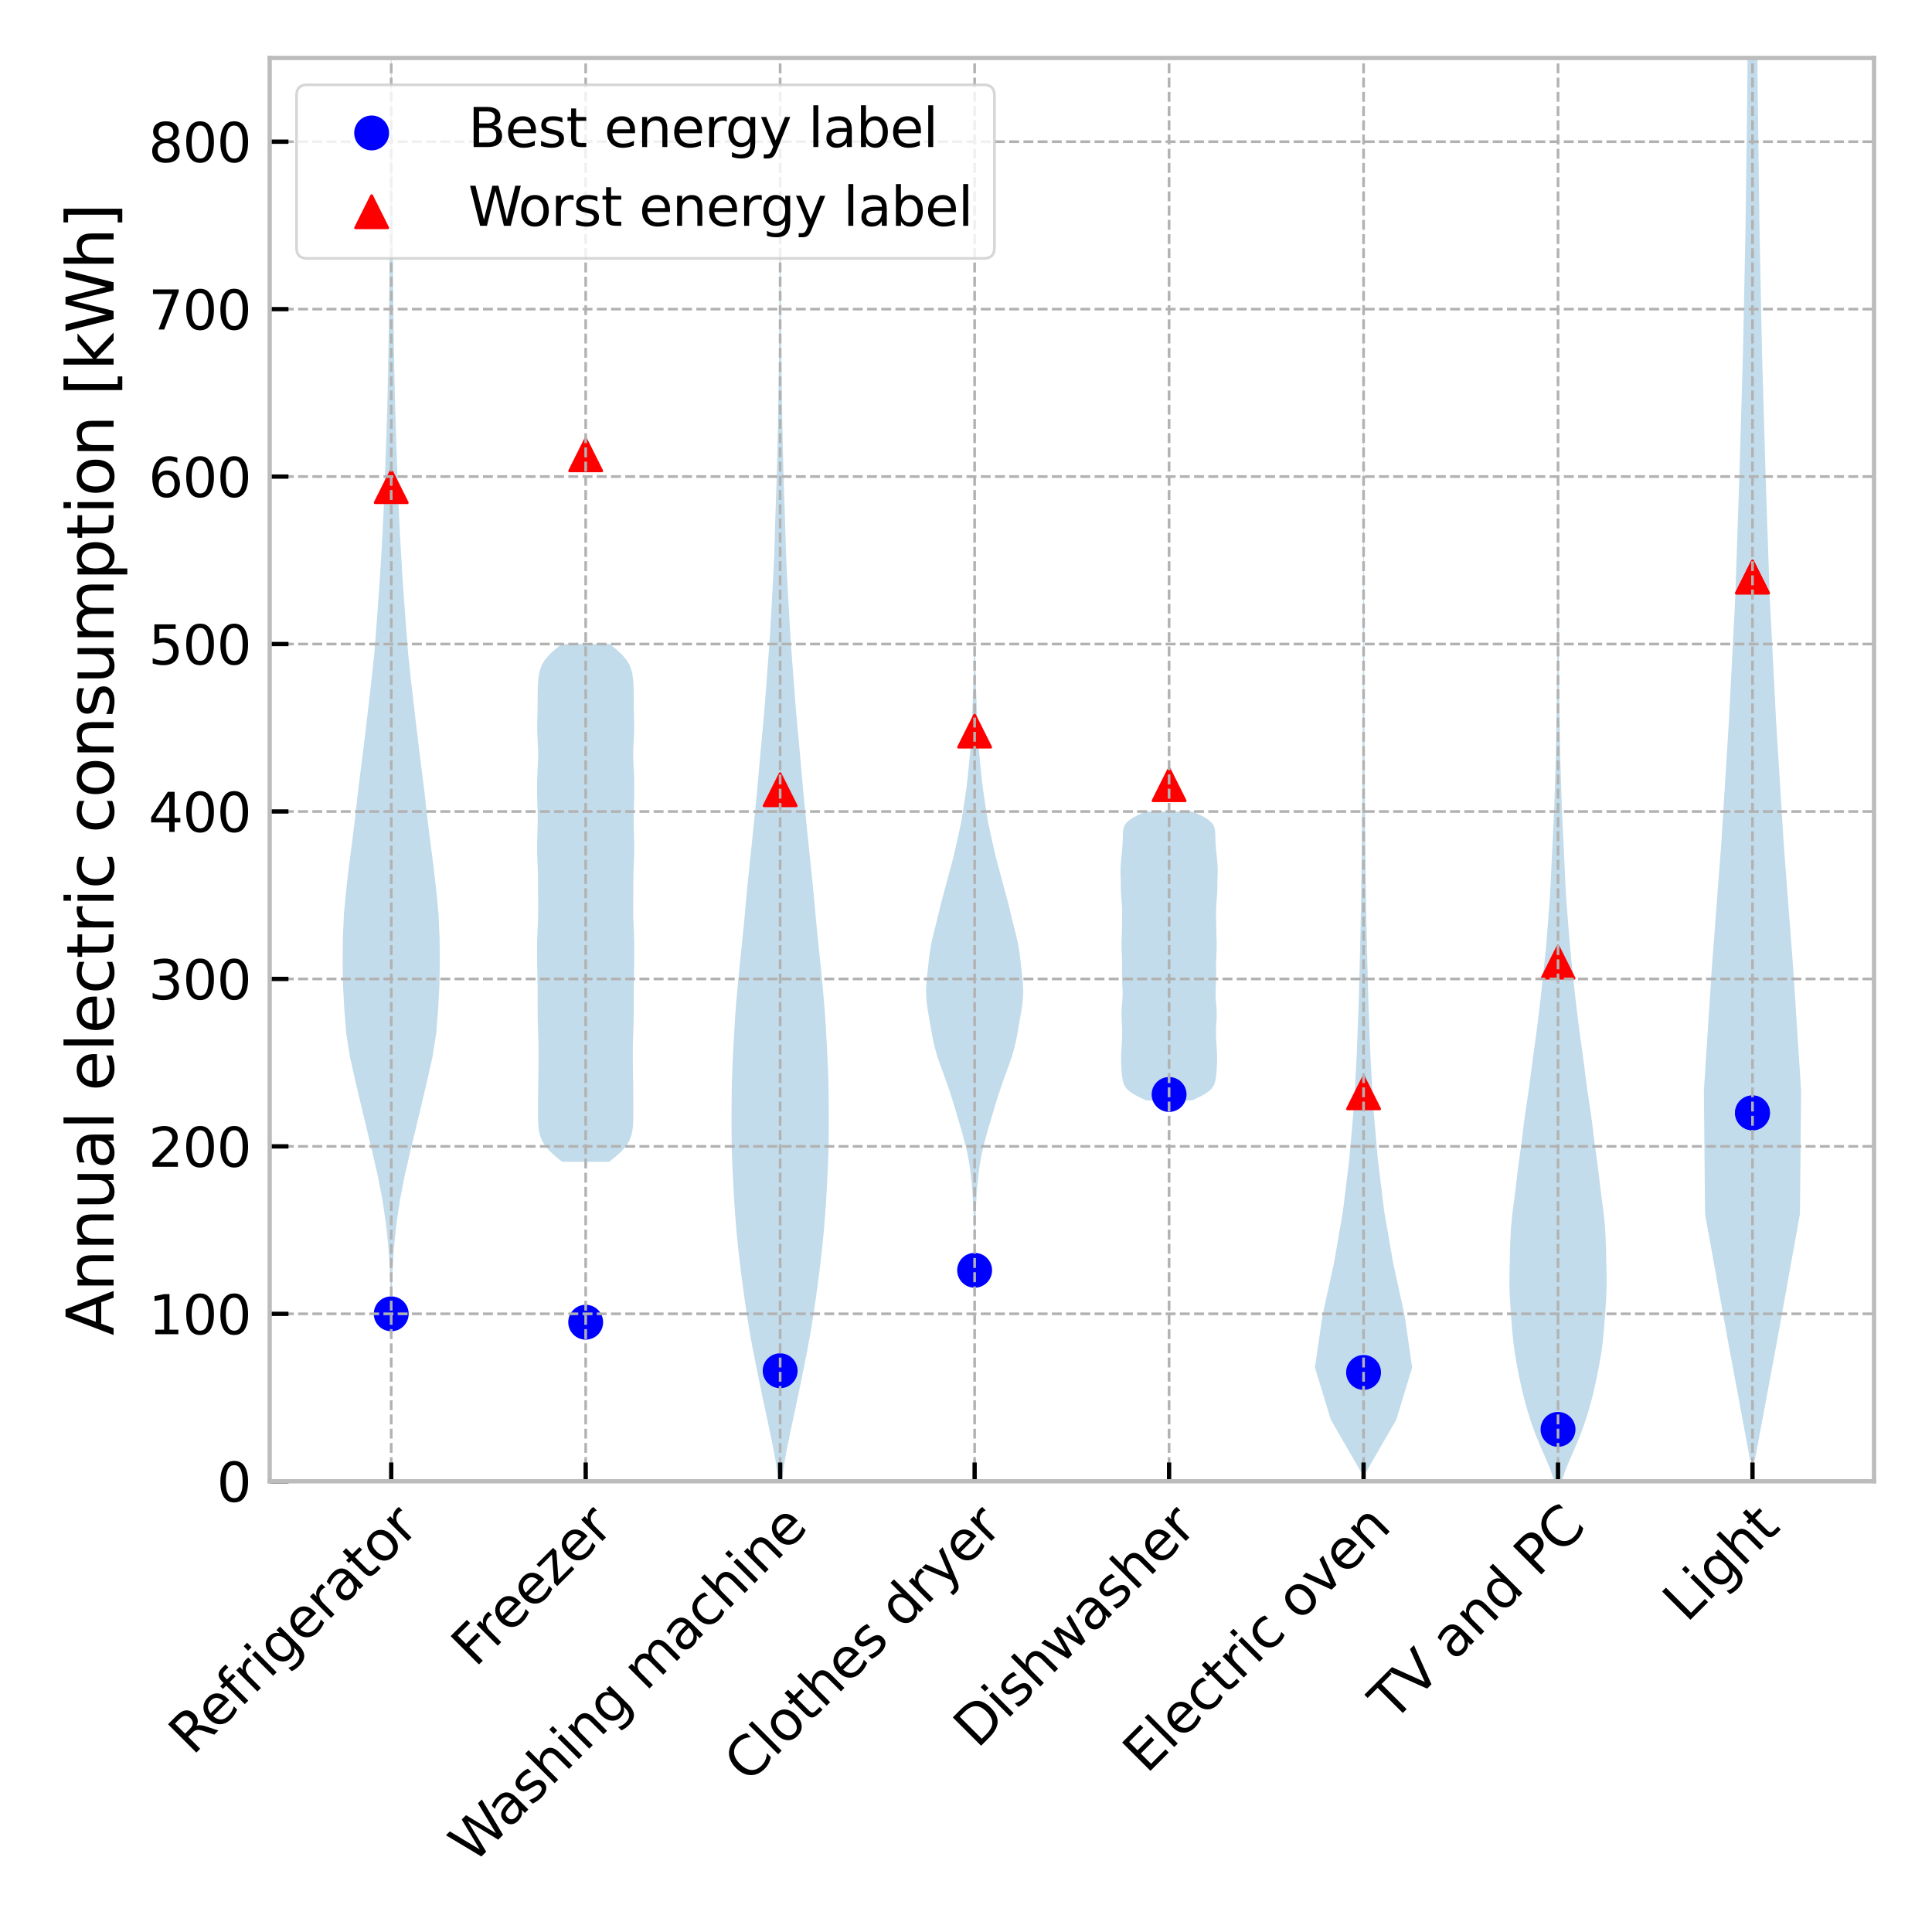 <?xml version="1.0" encoding="utf-8" standalone="no"?>
<!DOCTYPE svg PUBLIC "-//W3C//DTD SVG 1.1//EN"
  "http://www.w3.org/Graphics/SVG/1.1/DTD/svg11.dtd">
<svg xmlns:xlink="http://www.w3.org/1999/xlink" width="360pt" height="360pt" viewBox="0 0 360 360" xmlns="http://www.w3.org/2000/svg" version="1.1">
 <defs>
  <style type="text/css">*{stroke-linejoin: round; stroke-linecap: butt}</style>
 </defs>
 <g id="figure_1">
  <g id="patch_1">
   <path d="M 0 360 
L 360 360 
L 360 0 
L 0 0 
z
" style="fill: #ffffff"/>
  </g>
  <g id="axes_1">
   <g id="patch_2">
    <path d="M 50.25 276.015 
L 349.2 276.015 
L 349.2 10.8 
L 50.25 10.8 
z
" style="fill: #ffffff"/>
   </g>
   <g id="PolyCollection_1">
    <path d="M 72.909 249.977 
L 72.887 249.977 
L 72.86 245.558 
L 72.797 241.14 
L 72.652 236.721 
L 72.369 232.302 
L 71.9 227.883 
L 71.239 223.464 
L 70.385 219.045 
L 69.362 214.627 
L 68.299 210.208 
L 67.241 205.789 
L 66.199 201.37 
L 65.208 196.951 
L 64.514 192.532 
L 64.157 188.113 
L 63.92 183.695 
L 63.839 179.276 
L 63.884 174.857 
L 64.076 170.438 
L 64.488 166.019 
L 64.992 161.6 
L 65.573 157.182 
L 66.126 152.763 
L 66.614 148.344 
L 67.157 143.925 
L 67.718 139.506 
L 68.251 135.087 
L 68.763 130.668 
L 69.271 126.25 
L 69.738 121.831 
L 70.088 117.412 
L 70.414 112.993 
L 70.737 108.574 
L 71.001 104.155 
L 71.259 99.737 
L 71.473 95.318 
L 71.646 90.899 
L 71.813 86.48 
L 71.962 82.061 
L 72.106 77.642 
L 72.228 73.224 
L 72.316 68.805 
L 72.394 64.386 
L 72.461 59.967 
L 72.517 55.548 
L 72.557 51.129 
L 72.607 46.71 
L 72.662 42.292 
L 72.709 37.873 
L 72.735 33.454 
L 72.753 29.035 
L 72.781 24.616 
L 72.801 20.197 
L 72.817 15.779 
L 72.825 11.36 
L 72.834 6.941 
L 72.849 2.522 
L 72.856 -1.897 
L 72.859 -6.316 
L 72.863 -10.735 
L 72.868 -15.153 
L 72.874 -19.572 
L 72.876 -23.991 
L 72.876 -28.41 
L 72.877 -32.829 
L 72.881 -37.248 
L 72.888 -41.666 
L 72.89 -46.085 
L 72.891 -50.504 
L 72.892 -54.923 
L 72.894 -59.342 
L 72.896 -63.761 
L 72.897 -68.18 
L 72.896 -72.598 
L 72.895 -77.017 
L 72.896 -81.436 
L 72.895 -85.855 
L 72.894 -90.274 
L 72.895 -94.693 
L 72.896 -99.111 
L 72.897 -103.53 
L 72.896 -107.949 
L 72.896 -112.368 
L 72.896 -116.787 
L 72.896 -121.206 
L 72.897 -125.624 
L 72.897 -130.043 
L 72.898 -134.462 
L 72.898 -138.881 
L 72.898 -143.3 
L 72.898 -147.719 
L 72.898 -152.138 
L 72.898 -156.556 
L 72.898 -160.975 
L 72.898 -165.394 
L 72.897 -169.813 
L 72.897 -174.232 
L 72.897 -178.651 
L 72.897 -183.069 
L 72.896 -187.488 
L 72.899 -187.488 
L 72.899 -187.488 
L 72.899 -183.069 
L 72.898 -178.651 
L 72.898 -174.232 
L 72.898 -169.813 
L 72.898 -165.394 
L 72.898 -160.975 
L 72.898 -156.556 
L 72.898 -152.138 
L 72.898 -147.719 
L 72.898 -143.3 
L 72.898 -138.881 
L 72.898 -134.462 
L 72.898 -130.043 
L 72.899 -125.624 
L 72.899 -121.206 
L 72.9 -116.787 
L 72.9 -112.368 
L 72.899 -107.949 
L 72.898 -103.53 
L 72.899 -99.111 
L 72.9 -94.693 
L 72.901 -90.274 
L 72.9 -85.855 
L 72.9 -81.436 
L 72.9 -77.017 
L 72.899 -72.598 
L 72.899 -68.18 
L 72.9 -63.761 
L 72.901 -59.342 
L 72.904 -54.923 
L 72.905 -50.504 
L 72.905 -46.085 
L 72.908 -41.666 
L 72.914 -37.248 
L 72.919 -32.829 
L 72.919 -28.41 
L 72.919 -23.991 
L 72.922 -19.572 
L 72.927 -15.153 
L 72.933 -10.735 
L 72.936 -6.316 
L 72.939 -1.897 
L 72.946 2.522 
L 72.961 6.941 
L 72.971 11.36 
L 72.979 15.779 
L 72.995 20.197 
L 73.015 24.616 
L 73.042 29.035 
L 73.06 33.454 
L 73.086 37.873 
L 73.133 42.292 
L 73.189 46.71 
L 73.238 51.129 
L 73.278 55.548 
L 73.334 59.967 
L 73.401 64.386 
L 73.479 68.805 
L 73.568 73.224 
L 73.689 77.642 
L 73.833 82.061 
L 73.983 86.48 
L 74.15 90.899 
L 74.323 95.318 
L 74.536 99.737 
L 74.794 104.155 
L 75.059 108.574 
L 75.381 112.993 
L 75.708 117.412 
L 76.058 121.831 
L 76.524 126.25 
L 77.033 130.668 
L 77.545 135.087 
L 78.077 139.506 
L 78.639 143.925 
L 79.182 148.344 
L 79.669 152.763 
L 80.223 157.182 
L 80.803 161.6 
L 81.307 166.019 
L 81.719 170.438 
L 81.911 174.857 
L 81.957 179.276 
L 81.875 183.695 
L 81.639 188.113 
L 81.281 192.532 
L 80.587 196.951 
L 79.597 201.37 
L 78.554 205.789 
L 77.497 210.208 
L 76.434 214.627 
L 75.411 219.045 
L 74.556 223.464 
L 73.895 227.883 
L 73.427 232.302 
L 73.143 236.721 
L 72.999 241.14 
L 72.936 245.558 
L 72.909 249.977 
z
" clip-path="url(#p9d2ffb4fe9)" style="fill: #348abd; fill-opacity: 0.3"/>
   </g>
   <g id="PolyCollection_2">
    <path d="M 113.513 216.487 
L 104.755 216.487 
L 103.55 215.512 
L 102.475 214.538 
L 101.62 213.563 
L 101.015 212.589 
L 100.632 211.614 
L 100.416 210.639 
L 100.311 209.665 
L 100.268 208.69 
L 100.256 207.716 
L 100.255 206.741 
L 100.257 205.767 
L 100.26 204.792 
L 100.264 203.818 
L 100.273 202.843 
L 100.287 201.869 
L 100.303 200.894 
L 100.32 199.92 
L 100.335 198.945 
L 100.346 197.971 
L 100.351 196.996 
L 100.35 196.021 
L 100.34 195.047 
L 100.321 194.072 
L 100.294 193.098 
L 100.262 192.123 
L 100.231 191.149 
L 100.205 190.174 
L 100.19 189.2 
L 100.183 188.225 
L 100.183 187.251 
L 100.186 186.276 
L 100.186 185.302 
L 100.18 184.327 
L 100.168 183.353 
L 100.15 182.378 
L 100.131 181.403 
L 100.112 180.429 
L 100.096 179.454 
L 100.083 178.48 
L 100.075 177.505 
L 100.076 176.531 
L 100.089 175.556 
L 100.116 174.582 
L 100.154 173.607 
L 100.197 172.633 
L 100.237 171.658 
L 100.265 170.684 
L 100.278 169.709 
L 100.277 168.735 
L 100.267 167.76 
L 100.258 166.786 
L 100.254 165.811 
L 100.253 164.836 
L 100.248 163.862 
L 100.233 162.887 
L 100.203 161.913 
L 100.166 160.938 
L 100.129 159.964 
L 100.101 158.989 
L 100.089 158.015 
L 100.095 157.04 
L 100.116 156.066 
L 100.146 155.091 
L 100.174 154.117 
L 100.192 153.142 
L 100.193 152.168 
L 100.176 151.193 
L 100.147 150.218 
L 100.115 149.244 
L 100.09 148.269 
L 100.078 147.295 
L 100.079 146.32 
L 100.095 145.346 
L 100.126 144.371 
L 100.169 143.397 
L 100.217 142.422 
L 100.256 141.448 
L 100.273 140.473 
L 100.258 139.499 
L 100.214 138.524 
L 100.16 137.55 
L 100.117 136.575 
L 100.099 135.6 
L 100.108 134.626 
L 100.133 133.651 
L 100.158 132.677 
L 100.173 131.702 
L 100.178 130.728 
L 100.181 129.753 
L 100.191 128.779 
L 100.22 127.804 
L 100.28 126.83 
L 100.393 125.855 
L 100.602 124.881 
L 100.965 123.906 
L 101.546 122.932 
L 102.381 121.957 
L 103.45 120.982 
L 104.663 120.008 
L 113.605 120.008 
L 113.605 120.008 
L 114.818 120.982 
L 115.887 121.957 
L 116.722 122.932 
L 117.303 123.906 
L 117.666 124.881 
L 117.875 125.855 
L 117.988 126.83 
L 118.048 127.804 
L 118.077 128.779 
L 118.087 129.753 
L 118.09 130.728 
L 118.095 131.702 
L 118.11 132.677 
L 118.135 133.651 
L 118.16 134.626 
L 118.169 135.6 
L 118.151 136.575 
L 118.108 137.55 
L 118.054 138.524 
L 118.011 139.499 
L 117.995 140.473 
L 118.012 141.448 
L 118.051 142.422 
L 118.099 143.397 
L 118.142 144.371 
L 118.173 145.346 
L 118.189 146.32 
L 118.191 147.295 
L 118.178 148.269 
L 118.153 149.244 
L 118.121 150.218 
L 118.093 151.193 
L 118.076 152.168 
L 118.076 153.142 
L 118.094 154.117 
L 118.123 155.091 
L 118.152 156.066 
L 118.173 157.04 
L 118.179 158.015 
L 118.167 158.989 
L 118.14 159.964 
L 118.102 160.938 
L 118.065 161.913 
L 118.036 162.887 
L 118.02 163.862 
L 118.015 164.836 
L 118.014 165.811 
L 118.01 166.786 
L 118.001 167.76 
L 117.991 168.735 
L 117.99 169.709 
L 118.003 170.684 
L 118.031 171.658 
L 118.071 172.633 
L 118.114 173.607 
L 118.152 174.582 
L 118.179 175.556 
L 118.192 176.531 
L 118.193 177.505 
L 118.185 178.48 
L 118.172 179.454 
L 118.156 180.429 
L 118.137 181.403 
L 118.118 182.378 
L 118.1 183.353 
L 118.088 184.327 
L 118.082 185.302 
L 118.082 186.276 
L 118.085 187.251 
L 118.085 188.225 
L 118.079 189.2 
L 118.063 190.174 
L 118.037 191.149 
L 118.006 192.123 
L 117.974 193.098 
L 117.947 194.072 
L 117.928 195.047 
L 117.918 196.021 
L 117.917 196.996 
L 117.922 197.971 
L 117.933 198.945 
L 117.948 199.92 
L 117.965 200.894 
L 117.982 201.869 
L 117.995 202.843 
L 118.004 203.818 
L 118.009 204.792 
L 118.011 205.767 
L 118.013 206.741 
L 118.013 207.716 
L 118 208.69 
L 117.958 209.665 
L 117.852 210.639 
L 117.637 211.614 
L 117.253 212.589 
L 116.648 213.563 
L 115.794 214.538 
L 114.718 215.512 
L 113.513 216.487 
z
" clip-path="url(#p9d2ffb4fe9)" style="fill: #348abd; fill-opacity: 0.3"/>
   </g>
   <g id="PolyCollection_3">
    <path d="M 145.738 275.629 
L 145.003 275.629 
L 144.577 272.558 
L 144.012 269.487 
L 143.382 266.416 
L 142.725 263.345 
L 142.07 260.274 
L 141.437 257.202 
L 140.816 254.131 
L 140.211 251.06 
L 139.654 247.989 
L 139.162 244.918 
L 138.713 241.847 
L 138.294 238.776 
L 137.906 235.704 
L 137.555 232.633 
L 137.248 229.562 
L 136.994 226.491 
L 136.79 223.42 
L 136.616 220.349 
L 136.466 217.278 
L 136.36 214.206 
L 136.315 211.135 
L 136.311 208.064 
L 136.324 204.993 
L 136.37 201.922 
L 136.474 198.851 
L 136.622 195.779 
L 136.784 192.708 
L 136.969 189.637 
L 137.205 186.566 
L 137.482 183.495 
L 137.778 180.424 
L 138.092 177.353 
L 138.412 174.281 
L 138.708 171.21 
L 138.986 168.139 
L 139.279 165.068 
L 139.589 161.997 
L 139.907 158.926 
L 140.227 155.854 
L 140.542 152.783 
L 140.846 149.712 
L 141.137 146.641 
L 141.411 143.57 
L 141.677 140.499 
L 141.962 137.428 
L 142.254 134.356 
L 142.515 131.285 
L 142.745 128.214 
L 142.976 125.143 
L 143.211 122.072 
L 143.43 119.001 
L 143.617 115.93 
L 143.784 112.858 
L 143.955 109.787 
L 144.121 106.716 
L 144.253 103.645 
L 144.351 100.574 
L 144.442 97.503 
L 144.54 94.431 
L 144.643 91.36 
L 144.742 88.289 
L 144.828 85.218 
L 144.901 82.147 
L 144.962 79.076 
L 145.013 76.005 
L 145.061 72.933 
L 145.107 69.862 
L 145.147 66.791 
L 145.176 63.72 
L 145.202 60.649 
L 145.225 57.578 
L 145.245 54.507 
L 145.26 51.435 
L 145.272 48.364 
L 145.285 45.293 
L 145.296 42.222 
L 145.303 39.151 
L 145.311 36.08 
L 145.321 33.008 
L 145.332 29.937 
L 145.339 26.866 
L 145.343 23.795 
L 145.348 20.724 
L 145.353 17.653 
L 145.357 14.582 
L 145.361 11.51 
L 145.363 8.439 
L 145.364 5.368 
L 145.366 2.297 
L 145.368 -0.774 
L 145.369 -3.845 
L 145.369 -6.917 
L 145.369 -9.988 
L 145.369 -13.059 
L 145.37 -16.13 
L 145.37 -19.201 
L 145.369 -22.272 
L 145.369 -25.343 
L 145.369 -28.415 
L 145.372 -28.415 
L 145.372 -28.415 
L 145.372 -25.343 
L 145.371 -22.272 
L 145.371 -19.201 
L 145.371 -16.13 
L 145.371 -13.059 
L 145.371 -9.988 
L 145.372 -6.917 
L 145.372 -3.845 
L 145.373 -0.774 
L 145.375 2.297 
L 145.377 5.368 
L 145.378 8.439 
L 145.38 11.51 
L 145.384 14.582 
L 145.388 17.653 
L 145.393 20.724 
L 145.397 23.795 
L 145.402 26.866 
L 145.408 29.937 
L 145.419 33.008 
L 145.43 36.08 
L 145.438 39.151 
L 145.445 42.222 
L 145.456 45.293 
L 145.469 48.364 
L 145.481 51.435 
L 145.496 54.507 
L 145.515 57.578 
L 145.539 60.649 
L 145.565 63.72 
L 145.594 66.791 
L 145.634 69.862 
L 145.68 72.933 
L 145.728 76.005 
L 145.779 79.076 
L 145.84 82.147 
L 145.913 85.218 
L 145.999 88.289 
L 146.098 91.36 
L 146.201 94.431 
L 146.299 97.503 
L 146.389 100.574 
L 146.488 103.645 
L 146.62 106.716 
L 146.786 109.787 
L 146.956 112.858 
L 147.124 115.93 
L 147.311 119.001 
L 147.53 122.072 
L 147.765 125.143 
L 147.996 128.214 
L 148.226 131.285 
L 148.487 134.356 
L 148.779 137.428 
L 149.064 140.499 
L 149.33 143.57 
L 149.604 146.641 
L 149.895 149.712 
L 150.199 152.783 
L 150.514 155.854 
L 150.834 158.926 
L 151.152 161.997 
L 151.462 165.068 
L 151.755 168.139 
L 152.033 171.21 
L 152.329 174.281 
L 152.649 177.353 
L 152.963 180.424 
L 153.259 183.495 
L 153.535 186.566 
L 153.772 189.637 
L 153.957 192.708 
L 154.119 195.779 
L 154.267 198.851 
L 154.371 201.922 
L 154.417 204.993 
L 154.43 208.064 
L 154.426 211.135 
L 154.381 214.206 
L 154.275 217.278 
L 154.125 220.349 
L 153.951 223.42 
L 153.747 226.491 
L 153.493 229.562 
L 153.186 232.633 
L 152.834 235.704 
L 152.447 238.776 
L 152.027 241.847 
L 151.579 244.918 
L 151.086 247.989 
L 150.53 251.06 
L 149.925 254.131 
L 149.304 257.202 
L 148.671 260.274 
L 148.016 263.345 
L 147.359 266.416 
L 146.729 269.487 
L 146.164 272.558 
L 145.738 275.629 
z
" clip-path="url(#p9d2ffb4fe9)" style="fill: #348abd; fill-opacity: 0.3"/>
   </g>
   <g id="PolyCollection_4">
    <path d="M 181.608 245.335 
L 181.606 245.335 
L 181.606 243.604 
L 181.605 241.872 
L 181.603 240.141 
L 181.601 238.409 
L 181.599 236.678 
L 181.594 234.947 
L 181.587 233.215 
L 181.572 231.484 
L 181.546 229.753 
L 181.5 228.021 
L 181.427 226.29 
L 181.34 224.558 
L 181.246 222.827 
L 181.12 221.096 
L 180.943 219.364 
L 180.727 217.633 
L 180.455 215.901 
L 180.092 214.17 
L 179.658 212.439 
L 179.183 210.707 
L 178.674 208.976 
L 178.16 207.244 
L 177.644 205.513 
L 177.09 203.782 
L 176.51 202.05 
L 175.899 200.319 
L 175.256 198.588 
L 174.656 196.856 
L 174.165 195.125 
L 173.781 193.393 
L 173.472 191.662 
L 173.17 189.931 
L 172.864 188.199 
L 172.641 186.468 
L 172.548 184.736 
L 172.623 183.005 
L 172.807 181.274 
L 173.005 179.542 
L 173.211 177.811 
L 173.472 176.08 
L 173.855 174.348 
L 174.299 172.617 
L 174.724 170.885 
L 175.137 169.154 
L 175.582 167.423 
L 176.048 165.691 
L 176.509 163.96 
L 176.983 162.228 
L 177.45 160.497 
L 177.877 158.766 
L 178.264 157.034 
L 178.65 155.303 
L 179.027 153.572 
L 179.333 151.84 
L 179.595 150.109 
L 179.855 148.377 
L 180.098 146.646 
L 180.308 144.915 
L 180.483 143.183 
L 180.654 141.452 
L 180.801 139.72 
L 180.908 137.989 
L 180.997 136.258 
L 181.088 134.526 
L 181.171 132.795 
L 181.239 131.064 
L 181.303 129.332 
L 181.369 127.601 
L 181.423 125.869 
L 181.466 124.138 
L 181.493 122.407 
L 181.507 120.675 
L 181.52 118.944 
L 181.537 117.212 
L 181.551 115.481 
L 181.559 113.75 
L 181.567 112.018 
L 181.579 110.287 
L 181.588 108.555 
L 181.592 106.824 
L 181.594 105.093 
L 181.597 103.361 
L 181.6 101.63 
L 181.601 99.899 
L 181.601 98.167 
L 181.601 96.436 
L 181.601 94.704 
L 181.602 92.973 
L 181.604 91.242 
L 181.605 89.51 
L 181.606 87.779 
L 181.607 86.047 
L 181.607 84.316 
L 181.607 82.585 
L 181.607 80.853 
L 181.607 79.122 
L 181.607 77.391 
L 181.606 75.659 
L 181.606 73.928 
L 181.608 73.928 
L 181.608 73.928 
L 181.607 75.659 
L 181.607 77.391 
L 181.607 79.122 
L 181.607 80.853 
L 181.607 82.585 
L 181.607 84.316 
L 181.607 86.047 
L 181.608 87.779 
L 181.609 89.51 
L 181.61 91.242 
L 181.612 92.973 
L 181.613 94.704 
L 181.613 96.436 
L 181.613 98.167 
L 181.613 99.899 
L 181.614 101.63 
L 181.616 103.361 
L 181.619 105.093 
L 181.622 106.824 
L 181.626 108.555 
L 181.635 110.287 
L 181.646 112.018 
L 181.655 113.75 
L 181.663 115.481 
L 181.677 117.212 
L 181.693 118.944 
L 181.707 120.675 
L 181.72 122.407 
L 181.748 124.138 
L 181.791 125.869 
L 181.845 127.601 
L 181.91 129.332 
L 181.975 131.064 
L 182.043 132.795 
L 182.126 134.526 
L 182.216 136.258 
L 182.306 137.989 
L 182.412 139.72 
L 182.56 141.452 
L 182.73 143.183 
L 182.906 144.915 
L 183.116 146.646 
L 183.359 148.377 
L 183.618 150.109 
L 183.88 151.84 
L 184.187 153.572 
L 184.563 155.303 
L 184.95 157.034 
L 185.337 158.766 
L 185.763 160.497 
L 186.231 162.228 
L 186.705 163.96 
L 187.165 165.691 
L 187.632 167.423 
L 188.077 169.154 
L 188.49 170.885 
L 188.914 172.617 
L 189.359 174.348 
L 189.741 176.08 
L 190.003 177.811 
L 190.209 179.542 
L 190.407 181.274 
L 190.59 183.005 
L 190.666 184.736 
L 190.573 186.468 
L 190.349 188.199 
L 190.044 189.931 
L 189.741 191.662 
L 189.433 193.393 
L 189.049 195.125 
L 188.558 196.856 
L 187.957 198.588 
L 187.315 200.319 
L 186.704 202.05 
L 186.124 203.782 
L 185.569 205.513 
L 185.054 207.244 
L 184.54 208.976 
L 184.03 210.707 
L 183.556 212.439 
L 183.121 214.17 
L 182.759 215.901 
L 182.486 217.633 
L 182.271 219.364 
L 182.094 221.096 
L 181.968 222.827 
L 181.874 224.558 
L 181.787 226.29 
L 181.714 228.021 
L 181.668 229.753 
L 181.642 231.484 
L 181.626 233.215 
L 181.62 234.947 
L 181.615 236.678 
L 181.612 238.409 
L 181.611 240.141 
L 181.609 241.872 
L 181.608 243.604 
L 181.608 245.335 
z
" clip-path="url(#p9d2ffb4fe9)" style="fill: #348abd; fill-opacity: 0.3"/>
   </g>
   <g id="PolyCollection_5">
    <path d="M 222.081 205.051 
L 213.606 205.051 
L 212.425 204.507 
L 211.369 203.963 
L 210.53 203.419 
L 209.934 202.875 
L 209.553 202.331 
L 209.327 201.788 
L 209.194 201.244 
L 209.11 200.7 
L 209.048 200.156 
L 208.999 199.612 
L 208.96 199.068 
L 208.931 198.524 
L 208.911 197.981 
L 208.901 197.437 
L 208.9 196.893 
L 208.911 196.349 
L 208.934 195.805 
L 208.967 195.261 
L 209.005 194.717 
L 209.042 194.174 
L 209.071 193.63 
L 209.091 193.086 
L 209.1 192.542 
L 209.097 191.998 
L 209.083 191.454 
L 209.057 190.91 
L 209.024 190.366 
L 208.993 189.823 
L 208.973 189.279 
L 208.971 188.735 
L 208.99 188.191 
L 209.026 187.647 
L 209.072 187.103 
L 209.119 186.559 
L 209.157 186.016 
L 209.18 185.472 
L 209.183 184.928 
L 209.169 184.384 
L 209.142 183.84 
L 209.112 183.296 
L 209.087 182.752 
L 209.072 182.209 
L 209.068 181.665 
L 209.071 181.121 
L 209.077 180.577 
L 209.083 180.033 
L 209.083 179.489 
L 209.074 178.945 
L 209.056 178.401 
L 209.03 177.858 
L 209.004 177.314 
L 208.983 176.77 
L 208.975 176.226 
L 208.979 175.682 
L 208.993 175.138 
L 209.011 174.594 
L 209.03 174.051 
L 209.046 173.507 
L 209.057 172.963 
L 209.066 172.419 
L 209.074 171.875 
L 209.082 171.331 
L 209.088 170.787 
L 209.09 170.244 
L 209.085 169.7 
L 209.069 169.156 
L 209.04 168.612 
L 208.999 168.068 
L 208.955 167.524 
L 208.914 166.98 
L 208.883 166.437 
L 208.863 165.893 
L 208.852 165.349 
L 208.844 164.805 
L 208.834 164.261 
L 208.819 163.717 
L 208.801 163.173 
L 208.787 162.629 
L 208.784 162.086 
L 208.798 161.542 
L 208.829 160.998 
L 208.875 160.454 
L 208.929 159.91 
L 208.984 159.366 
L 209.038 158.822 
L 209.088 158.279 
L 209.134 157.735 
L 209.173 157.191 
L 209.202 156.647 
L 209.22 156.103 
L 209.231 155.559 
L 209.253 155.015 
L 209.323 154.472 
L 209.494 153.928 
L 209.833 153.384 
L 210.402 152.84 
L 211.229 152.296 
L 212.288 151.752 
L 213.484 151.208 
L 222.202 151.208 
L 222.202 151.208 
L 223.399 151.752 
L 224.457 152.296 
L 225.285 152.84 
L 225.853 153.384 
L 226.192 153.928 
L 226.364 154.472 
L 226.433 155.015 
L 226.456 155.559 
L 226.467 156.103 
L 226.484 156.647 
L 226.513 157.191 
L 226.552 157.735 
L 226.598 158.279 
L 226.649 158.822 
L 226.702 159.366 
L 226.758 159.91 
L 226.811 160.454 
L 226.857 160.998 
L 226.889 161.542 
L 226.902 162.086 
L 226.899 162.629 
L 226.885 163.173 
L 226.868 163.717 
L 226.853 164.261 
L 226.843 164.805 
L 226.835 165.349 
L 226.823 165.893 
L 226.804 166.437 
L 226.772 166.98 
L 226.731 167.524 
L 226.687 168.068 
L 226.647 168.612 
L 226.618 169.156 
L 226.601 169.7 
L 226.596 170.244 
L 226.599 170.787 
L 226.605 171.331 
L 226.612 171.875 
L 226.62 172.419 
L 226.629 172.963 
L 226.641 173.507 
L 226.656 174.051 
L 226.675 174.594 
L 226.694 175.138 
L 226.708 175.682 
L 226.712 176.226 
L 226.703 176.77 
L 226.683 177.314 
L 226.656 177.858 
L 226.631 178.401 
L 226.612 178.945 
L 226.603 179.489 
L 226.603 180.033 
L 226.609 180.577 
L 226.616 181.121 
L 226.619 181.665 
L 226.614 182.209 
L 226.599 182.752 
L 226.574 183.296 
L 226.544 183.84 
L 226.518 184.384 
L 226.503 184.928 
L 226.506 185.472 
L 226.529 186.016 
L 226.567 186.559 
L 226.614 187.103 
L 226.66 187.647 
L 226.696 188.191 
L 226.715 188.735 
L 226.713 189.279 
L 226.693 189.823 
L 226.662 190.366 
L 226.63 190.91 
L 226.604 191.454 
L 226.589 191.998 
L 226.586 192.542 
L 226.595 193.086 
L 226.615 193.63 
L 226.645 194.174 
L 226.681 194.717 
L 226.719 195.261 
L 226.752 195.805 
L 226.776 196.349 
L 226.787 196.893 
L 226.786 197.437 
L 226.775 197.981 
L 226.755 198.524 
L 226.727 199.068 
L 226.688 199.612 
L 226.638 200.156 
L 226.577 200.7 
L 226.492 201.244 
L 226.36 201.788 
L 226.133 202.331 
L 225.752 202.875 
L 225.156 203.419 
L 224.317 203.963 
L 223.262 204.507 
L 222.081 205.051 
z
" clip-path="url(#p9d2ffb4fe9)" style="fill: #348abd; fill-opacity: 0.3"/>
   </g>
   <g id="PolyCollection_6">
    <path d="M 254.585 274.241 
L 253.574 274.241 
L 247.972 264.527 
L 245.02 254.813 
L 246.431 245.098 
L 248.562 235.384 
L 250.239 225.67 
L 251.421 215.956 
L 252.275 206.241 
L 252.811 196.527 
L 253.175 186.813 
L 253.428 177.099 
L 253.626 167.384 
L 253.748 157.67 
L 253.833 147.956 
L 253.898 138.242 
L 253.952 128.527 
L 253.974 118.813 
L 253.995 109.099 
L 254.023 99.385 
L 254.032 89.671 
L 254.041 79.956 
L 254.046 70.242 
L 254.053 60.528 
L 254.062 50.814 
L 254.064 41.099 
L 254.066 31.385 
L 254.069 21.671 
L 254.07 11.957 
L 254.071 2.242 
L 254.071 -7.472 
L 254.076 -17.186 
L 254.075 -26.9 
L 254.077 -36.615 
L 254.076 -46.329 
L 254.078 -56.043 
L 254.078 -65.757 
L 254.079 -75.472 
L 254.078 -85.186 
L 254.078 -94.9 
L 254.079 -104.614 
L 254.078 -114.328 
L 254.079 -124.043 
L 254.079 -133.757 
L 254.079 -143.471 
L 254.079 -153.185 
L 254.079 -162.9 
L 254.079 -172.614 
L 254.079 -182.328 
L 254.079 -192.042 
L 254.08 -201.757 
L 254.079 -211.471 
L 254.079 -221.185 
L 254.08 -230.899 
L 254.08 -240.614 
L 254.08 -250.328 
L 254.08 -260.042 
L 254.08 -269.756 
L 254.08 -279.47 
L 254.08 -289.185 
L 254.08 -298.899 
L 254.08 -308.613 
L 254.08 -318.327 
L 254.08 -328.042 
L 254.08 -337.756 
L 254.08 -347.47 
L 254.08 -357.184 
L 254.08 -366.899 
L 254.08 -376.613 
L 254.08 -386.327 
L 254.08 -396.041 
L 254.08 -405.756 
L 254.08 -415.47 
L 254.08 -425.184 
L 254.08 -434.898 
L 254.08 -444.613 
L 254.08 -454.327 
L 254.08 -464.041 
L 254.08 -473.755 
L 254.08 -483.469 
L 254.08 -493.184 
L 254.08 -502.898 
L 254.08 -512.612 
L 254.08 -522.326 
L 254.08 -532.041 
L 254.08 -541.755 
L 254.08 -551.469 
L 254.08 -561.183 
L 254.08 -570.898 
L 254.08 -580.612 
L 254.08 -590.326 
L 254.08 -600.04 
L 254.08 -609.755 
L 254.08 -619.469 
L 254.08 -629.183 
L 254.08 -638.897 
L 254.08 -648.612 
L 254.08 -658.326 
L 254.08 -668.04 
L 254.08 -677.754 
L 254.079 -687.468 
L 254.08 -687.468 
L 254.08 -687.468 
L 254.08 -677.754 
L 254.08 -668.04 
L 254.08 -658.326 
L 254.08 -648.612 
L 254.08 -638.897 
L 254.08 -629.183 
L 254.08 -619.469 
L 254.08 -609.755 
L 254.08 -600.04 
L 254.08 -590.326 
L 254.08 -580.612 
L 254.08 -570.898 
L 254.08 -561.183 
L 254.08 -551.469 
L 254.08 -541.755 
L 254.08 -532.041 
L 254.08 -522.326 
L 254.08 -512.612 
L 254.08 -502.898 
L 254.08 -493.184 
L 254.08 -483.469 
L 254.08 -473.755 
L 254.08 -464.041 
L 254.08 -454.327 
L 254.08 -444.613 
L 254.08 -434.898 
L 254.08 -425.184 
L 254.08 -415.47 
L 254.08 -405.756 
L 254.08 -396.041 
L 254.08 -386.327 
L 254.08 -376.613 
L 254.08 -366.899 
L 254.08 -357.184 
L 254.08 -347.47 
L 254.08 -337.756 
L 254.08 -328.042 
L 254.08 -318.327 
L 254.08 -308.613 
L 254.08 -298.899 
L 254.08 -289.185 
L 254.08 -279.47 
L 254.08 -269.756 
L 254.08 -260.042 
L 254.08 -250.328 
L 254.08 -240.614 
L 254.08 -230.899 
L 254.08 -221.185 
L 254.08 -211.471 
L 254.08 -201.757 
L 254.08 -192.042 
L 254.08 -182.328 
L 254.08 -172.614 
L 254.081 -162.9 
L 254.08 -153.185 
L 254.08 -143.471 
L 254.081 -133.757 
L 254.08 -124.043 
L 254.081 -114.328 
L 254.081 -104.614 
L 254.081 -94.9 
L 254.081 -85.186 
L 254.08 -75.472 
L 254.081 -65.757 
L 254.081 -56.043 
L 254.083 -46.329 
L 254.082 -36.615 
L 254.084 -26.9 
L 254.083 -17.186 
L 254.088 -7.472 
L 254.088 2.242 
L 254.089 11.957 
L 254.09 21.671 
L 254.093 31.385 
L 254.095 41.099 
L 254.097 50.814 
L 254.106 60.528 
L 254.113 70.242 
L 254.118 79.956 
L 254.127 89.671 
L 254.136 99.385 
L 254.164 109.099 
L 254.185 118.813 
L 254.207 128.527 
L 254.261 138.242 
L 254.326 147.956 
L 254.411 157.67 
L 254.533 167.384 
L 254.732 177.099 
L 254.984 186.813 
L 255.348 196.527 
L 255.884 206.241 
L 256.738 215.956 
L 257.92 225.67 
L 259.597 235.384 
L 261.729 245.098 
L 263.139 254.813 
L 260.187 264.527 
L 254.585 274.241 
z
" clip-path="url(#p9d2ffb4fe9)" style="fill: #348abd; fill-opacity: 0.3"/>
   </g>
   <g id="PolyCollection_7">
    <path d="M 291.041 275.874 
L 289.591 275.874 
L 288.851 273.724 
L 287.94 271.573 
L 287 269.423 
L 286.119 267.272 
L 285.335 265.122 
L 284.653 262.971 
L 284.054 260.821 
L 283.528 258.67 
L 283.064 256.52 
L 282.647 254.369 
L 282.28 252.219 
L 281.987 250.068 
L 281.773 247.918 
L 281.606 245.767 
L 281.454 243.617 
L 281.322 241.466 
L 281.257 239.316 
L 281.271 237.165 
L 281.32 235.015 
L 281.372 232.864 
L 281.443 230.714 
L 281.568 228.563 
L 281.775 226.413 
L 282.051 224.262 
L 282.335 222.112 
L 282.59 219.961 
L 282.843 217.811 
L 283.132 215.66 
L 283.437 213.51 
L 283.71 211.359 
L 283.966 209.209 
L 284.26 207.058 
L 284.587 204.908 
L 284.902 202.757 
L 285.187 200.606 
L 285.461 198.456 
L 285.747 196.305 
L 286.047 194.155 
L 286.341 192.004 
L 286.615 189.854 
L 286.873 187.703 
L 287.119 185.553 
L 287.357 183.402 
L 287.587 181.252 
L 287.815 179.101 
L 288.031 176.951 
L 288.217 174.8 
L 288.382 172.65 
L 288.551 170.499 
L 288.719 168.349 
L 288.86 166.198 
L 288.969 164.048 
L 289.065 161.897 
L 289.166 159.747 
L 289.272 157.596 
L 289.377 155.446 
L 289.48 153.295 
L 289.576 151.145 
L 289.658 148.994 
L 289.727 146.844 
L 289.795 144.693 
L 289.862 142.543 
L 289.918 140.392 
L 289.959 138.242 
L 289.993 136.091 
L 290.029 133.941 
L 290.065 131.79 
L 290.097 129.64 
L 290.12 127.489 
L 290.137 125.339 
L 290.157 123.188 
L 290.179 121.038 
L 290.198 118.887 
L 290.216 116.737 
L 290.234 114.586 
L 290.251 112.436 
L 290.263 110.285 
L 290.271 108.135 
L 290.277 105.984 
L 290.282 103.834 
L 290.286 101.683 
L 290.29 99.533 
L 290.294 97.382 
L 290.297 95.232 
L 290.298 93.081 
L 290.299 90.931 
L 290.302 88.78 
L 290.304 86.63 
L 290.306 84.479 
L 290.307 82.329 
L 290.308 80.178 
L 290.308 78.028 
L 290.309 75.877 
L 290.31 73.727 
L 290.311 71.576 
L 290.312 69.426 
L 290.313 67.275 
L 290.314 65.125 
L 290.315 62.974 
L 290.317 62.974 
L 290.317 62.974 
L 290.318 65.125 
L 290.319 67.275 
L 290.32 69.426 
L 290.321 71.576 
L 290.322 73.727 
L 290.323 75.877 
L 290.324 78.028 
L 290.324 80.178 
L 290.324 82.329 
L 290.326 84.479 
L 290.328 86.63 
L 290.33 88.78 
L 290.332 90.931 
L 290.334 93.081 
L 290.335 95.232 
L 290.338 97.382 
L 290.342 99.533 
L 290.346 101.683 
L 290.35 103.834 
L 290.355 105.984 
L 290.36 108.135 
L 290.368 110.285 
L 290.381 112.436 
L 290.398 114.586 
L 290.416 116.737 
L 290.433 118.887 
L 290.453 121.038 
L 290.475 123.188 
L 290.495 125.339 
L 290.512 127.489 
L 290.534 129.64 
L 290.566 131.79 
L 290.603 133.941 
L 290.638 136.091 
L 290.673 138.242 
L 290.714 140.392 
L 290.77 142.543 
L 290.837 144.693 
L 290.905 146.844 
L 290.974 148.994 
L 291.056 151.145 
L 291.152 153.295 
L 291.255 155.446 
L 291.359 157.596 
L 291.465 159.747 
L 291.566 161.897 
L 291.663 164.048 
L 291.771 166.198 
L 291.912 168.349 
L 292.081 170.499 
L 292.25 172.65 
L 292.415 174.8 
L 292.601 176.951 
L 292.816 179.101 
L 293.044 181.252 
L 293.275 183.402 
L 293.512 185.553 
L 293.759 187.703 
L 294.017 189.854 
L 294.291 192.004 
L 294.584 194.155 
L 294.885 196.305 
L 295.171 198.456 
L 295.445 200.606 
L 295.73 202.757 
L 296.044 204.908 
L 296.372 207.058 
L 296.666 209.209 
L 296.922 211.359 
L 297.195 213.51 
L 297.5 215.66 
L 297.789 217.811 
L 298.042 219.961 
L 298.297 222.112 
L 298.581 224.262 
L 298.857 226.413 
L 299.064 228.563 
L 299.189 230.714 
L 299.26 232.864 
L 299.312 235.015 
L 299.361 237.165 
L 299.375 239.316 
L 299.309 241.466 
L 299.178 243.617 
L 299.026 245.767 
L 298.859 247.918 
L 298.644 250.068 
L 298.352 252.219 
L 297.985 254.369 
L 297.568 256.52 
L 297.104 258.67 
L 296.577 260.821 
L 295.979 262.971 
L 295.296 265.122 
L 294.513 267.272 
L 293.631 269.423 
L 292.692 271.573 
L 291.781 273.724 
L 291.041 275.874 
z
" clip-path="url(#p9d2ffb4fe9)" style="fill: #348abd; fill-opacity: 0.3"/>
   </g>
   <g id="PolyCollection_8">
    <path d="M 326.982 272.141 
L 326.122 272.141 
L 321.848 249.179 
L 317.711 226.216 
L 317.493 203.254 
L 318.98 180.292 
L 320.726 157.33 
L 322.156 134.367 
L 323.336 111.405 
L 324.114 88.443 
L 324.785 65.48 
L 325.25 42.518 
L 325.551 19.556 
L 325.776 -3.407 
L 325.968 -26.369 
L 326.112 -49.331 
L 326.193 -72.294 
L 326.275 -95.256 
L 326.338 -118.218 
L 326.386 -141.18 
L 326.43 -164.143 
L 326.456 -187.105 
L 326.467 -210.067 
L 326.474 -233.03 
L 326.486 -255.992 
L 326.508 -278.954 
L 326.51 -301.917 
L 326.516 -324.879 
L 326.529 -347.841 
L 326.533 -370.804 
L 326.537 -393.766 
L 326.535 -416.728 
L 326.54 -439.69 
L 326.544 -462.653 
L 326.54 -485.615 
L 326.546 -508.577 
L 326.549 -531.54 
L 326.547 -554.502 
L 326.547 -577.464 
L 326.546 -600.427 
L 326.547 -623.389 
L 326.548 -646.351 
L 326.55 -669.314 
L 326.551 -692.276 
L 326.549 -715.238 
L 326.55 -738.2 
L 326.55 -761.163 
L 326.551 -784.125 
L 326.551 -807.087 
L 326.551 -830.05 
L 326.551 -853.012 
L 326.549 -875.974 
L 326.551 -898.937 
L 326.552 -921.899 
L 326.552 -944.861 
L 326.551 -967.824 
L 326.552 -990.786 
L 326.552 -1013.748 
L 326.552 -1036.71 
L 326.552 -1059.673 
L 326.552 -1082.635 
L 326.551 -1105.597 
L 326.552 -1128.56 
L 326.551 -1151.522 
L 326.552 -1174.484 
L 326.552 -1197.447 
L 326.552 -1220.409 
L 326.552 -1243.371 
L 326.552 -1266.334 
L 326.552 -1289.296 
L 326.552 -1312.258 
L 326.552 -1335.22 
L 326.552 -1358.183 
L 326.552 -1381.145 
L 326.552 -1404.107 
L 326.552 -1427.07 
L 326.552 -1450.032 
L 326.552 -1472.994 
L 326.552 -1495.957 
L 326.552 -1518.919 
L 326.552 -1541.881 
L 326.552 -1564.844 
L 326.552 -1587.806 
L 326.552 -1610.768 
L 326.552 -1633.73 
L 326.552 -1656.693 
L 326.552 -1679.655 
L 326.552 -1702.617 
L 326.552 -1725.58 
L 326.552 -1748.542 
L 326.552 -1771.504 
L 326.552 -1794.467 
L 326.552 -1817.429 
L 326.552 -1840.391 
L 326.552 -1863.354 
L 326.552 -1886.316 
L 326.552 -1909.278 
L 326.552 -1932.24 
L 326.552 -1955.203 
L 326.552 -1978.165 
L 326.552 -2001.127 
L 326.553 -2001.127 
L 326.553 -2001.127 
L 326.552 -1978.165 
L 326.552 -1955.203 
L 326.552 -1932.24 
L 326.552 -1909.278 
L 326.552 -1886.316 
L 326.552 -1863.354 
L 326.552 -1840.391 
L 326.552 -1817.429 
L 326.552 -1794.467 
L 326.552 -1771.504 
L 326.552 -1748.542 
L 326.552 -1725.58 
L 326.552 -1702.617 
L 326.552 -1679.655 
L 326.552 -1656.693 
L 326.552 -1633.73 
L 326.553 -1610.768 
L 326.552 -1587.806 
L 326.552 -1564.844 
L 326.553 -1541.881 
L 326.552 -1518.919 
L 326.552 -1495.957 
L 326.552 -1472.994 
L 326.552 -1450.032 
L 326.552 -1427.07 
L 326.552 -1404.107 
L 326.552 -1381.145 
L 326.552 -1358.183 
L 326.552 -1335.22 
L 326.552 -1312.258 
L 326.552 -1289.296 
L 326.553 -1266.334 
L 326.552 -1243.371 
L 326.553 -1220.409 
L 326.552 -1197.447 
L 326.553 -1174.484 
L 326.553 -1151.522 
L 326.553 -1128.56 
L 326.553 -1105.597 
L 326.553 -1082.635 
L 326.552 -1059.673 
L 326.553 -1036.71 
L 326.552 -1013.748 
L 326.553 -990.786 
L 326.554 -967.824 
L 326.553 -944.861 
L 326.553 -921.899 
L 326.554 -898.937 
L 326.555 -875.974 
L 326.553 -853.012 
L 326.553 -830.05 
L 326.554 -807.087 
L 326.553 -784.125 
L 326.554 -761.163 
L 326.554 -738.2 
L 326.555 -715.238 
L 326.554 -692.276 
L 326.555 -669.314 
L 326.557 -646.351 
L 326.558 -623.389 
L 326.558 -600.427 
L 326.558 -577.464 
L 326.557 -554.502 
L 326.556 -531.54 
L 326.559 -508.577 
L 326.565 -485.615 
L 326.561 -462.653 
L 326.565 -439.69 
L 326.57 -416.728 
L 326.567 -393.766 
L 326.572 -370.804 
L 326.576 -347.841 
L 326.588 -324.879 
L 326.594 -301.917 
L 326.597 -278.954 
L 326.619 -255.992 
L 326.631 -233.03 
L 326.638 -210.067 
L 326.649 -187.105 
L 326.674 -164.143 
L 326.718 -141.18 
L 326.767 -118.218 
L 326.83 -95.256 
L 326.912 -72.294 
L 326.993 -49.331 
L 327.137 -26.369 
L 327.329 -3.407 
L 327.553 19.556 
L 327.855 42.518 
L 328.32 65.48 
L 328.99 88.443 
L 329.768 111.405 
L 330.949 134.367 
L 332.379 157.33 
L 334.125 180.292 
L 335.611 203.254 
L 335.393 226.216 
L 331.257 249.179 
L 326.982 272.141 
z
" clip-path="url(#p9d2ffb4fe9)" style="fill: #348abd; fill-opacity: 0.3"/>
   </g>
   <g id="PathCollection_1">
    <defs>
     <path id="me28c722832" d="M 0 3 
C 0.796 3 1.559 2.684 2.121 2.121 
C 2.684 1.559 3 0.796 3 0 
C 3 -0.796 2.684 -1.559 2.121 -2.121 
C 1.559 -2.684 0.796 -3 0 -3 
C -0.796 -3 -1.559 -2.684 -2.121 -2.121 
C -2.684 -1.559 -3 -0.796 -3 0 
C -3 0.796 -2.684 1.559 -2.121 2.121 
C -1.559 2.684 -0.796 3 0 3 
z
" style="stroke: #0000ff; stroke-width: 0.5"/>
    </defs>
    <g clip-path="url(#p9d2ffb4fe9)">
     <use xlink:href="#me28c722832" x="72.898" y="244.813" style="fill: #0000ff; stroke: #0000ff; stroke-width: 0.5"/>
    </g>
   </g>
   <g id="PathCollection_2">
    <defs>
     <path id="m07b02a2456" d="M 0 -3 
L -3 3 
L 3 3 
z
" style="stroke: #ff0000; stroke-width: 0.5"/>
    </defs>
    <g clip-path="url(#p9d2ffb4fe9)">
     <use xlink:href="#m07b02a2456" x="72.898" y="90.676" style="fill: #ff0000; stroke: #ff0000; stroke-width: 0.5"/>
    </g>
   </g>
   <g id="PathCollection_3">
    <g clip-path="url(#p9d2ffb4fe9)">
     <use xlink:href="#me28c722832" x="109.134" y="246.373" style="fill: #0000ff; stroke: #0000ff; stroke-width: 0.5"/>
    </g>
   </g>
   <g id="PathCollection_4">
    <g clip-path="url(#p9d2ffb4fe9)">
     <use xlink:href="#m07b02a2456" x="109.134" y="84.748" style="fill: #ff0000; stroke: #ff0000; stroke-width: 0.5"/>
    </g>
   </g>
   <g id="PathCollection_5">
    <g clip-path="url(#p9d2ffb4fe9)">
     <use xlink:href="#me28c722832" x="145.37" y="255.421" style="fill: #0000ff; stroke: #0000ff; stroke-width: 0.5"/>
    </g>
   </g>
   <g id="PathCollection_6">
    <g clip-path="url(#p9d2ffb4fe9)">
     <use xlink:href="#m07b02a2456" x="145.37" y="147.152" style="fill: #ff0000; stroke: #ff0000; stroke-width: 0.5"/>
    </g>
   </g>
   <g id="PathCollection_7">
    <g clip-path="url(#p9d2ffb4fe9)">
     <use xlink:href="#me28c722832" x="181.607" y="236.7" style="fill: #0000ff; stroke: #0000ff; stroke-width: 0.5"/>
    </g>
   </g>
   <g id="PathCollection_8">
    <g clip-path="url(#p9d2ffb4fe9)">
     <use xlink:href="#m07b02a2456" x="181.607" y="136.231" style="fill: #ff0000; stroke: #ff0000; stroke-width: 0.5"/>
    </g>
   </g>
   <g id="PathCollection_9">
    <g clip-path="url(#p9d2ffb4fe9)">
     <use xlink:href="#me28c722832" x="217.843" y="203.939" style="fill: #0000ff; stroke: #0000ff; stroke-width: 0.5"/>
    </g>
   </g>
   <g id="PathCollection_10">
    <g clip-path="url(#p9d2ffb4fe9)">
     <use xlink:href="#m07b02a2456" x="217.843" y="146.215" style="fill: #ff0000; stroke: #ff0000; stroke-width: 0.5"/>
    </g>
   </g>
   <g id="PathCollection_11">
    <g clip-path="url(#p9d2ffb4fe9)">
     <use xlink:href="#me28c722832" x="254.08" y="255.734" style="fill: #0000ff; stroke: #0000ff; stroke-width: 0.5"/>
    </g>
   </g>
   <g id="PathCollection_12">
    <g clip-path="url(#p9d2ffb4fe9)">
     <use xlink:href="#m07b02a2456" x="254.08" y="203.627" style="fill: #ff0000; stroke: #ff0000; stroke-width: 0.5"/>
    </g>
   </g>
   <g id="PathCollection_13">
    <g clip-path="url(#p9d2ffb4fe9)">
     <use xlink:href="#me28c722832" x="290.316" y="266.342" style="fill: #0000ff; stroke: #0000ff; stroke-width: 0.5"/>
    </g>
   </g>
   <g id="PathCollection_14">
    <g clip-path="url(#p9d2ffb4fe9)">
     <use xlink:href="#m07b02a2456" x="290.316" y="179.289" style="fill: #ff0000; stroke: #ff0000; stroke-width: 0.5"/>
    </g>
   </g>
   <g id="PathCollection_15">
    <g clip-path="url(#p9d2ffb4fe9)">
     <use xlink:href="#me28c722832" x="326.552" y="207.371" style="fill: #0000ff; stroke: #0000ff; stroke-width: 0.5"/>
    </g>
   </g>
   <g id="PathCollection_16">
    <g clip-path="url(#p9d2ffb4fe9)">
     <use xlink:href="#m07b02a2456" x="326.552" y="107.525" style="fill: #ff0000; stroke: #ff0000; stroke-width: 0.5"/>
    </g>
   </g>
   <g id="PathCollection_17">
    <g clip-path="url(#p9d2ffb4fe9)">
     <use xlink:href="#me28c722832" x="326.552" y="207.371" style="fill: #0000ff; stroke: #0000ff; stroke-width: 0.5"/>
    </g>
   </g>
   <g id="PathCollection_18">
    <g clip-path="url(#p9d2ffb4fe9)">
     <use xlink:href="#m07b02a2456" x="326.552" y="107.525" style="fill: #ff0000; stroke: #ff0000; stroke-width: 0.5"/>
    </g>
   </g>
   <g id="matplotlib.axis_1">
    <g id="xtick_1">
     <g id="line2d_1">
      <path d="M 72.898 276.015 
L 72.898 10.8 
" clip-path="url(#p9d2ffb4fe9)" style="fill: none; stroke-dasharray: 1.85,0.8; stroke-dashoffset: 0; stroke: #b2b2b2; stroke-width: 0.5"/>
     </g>
     <g id="line2d_2">
      <defs>
       <path id="m90387d3f4e" d="M 0 0 
L 0 -3.5 
" style="stroke: #000000; stroke-width: 0.8"/>
      </defs>
      <g>
       <use xlink:href="#m90387d3f4e" x="72.898" y="276.015" style="stroke: #000000; stroke-width: 0.8"/>
      </g>
     </g>
     <g id="text_1">
      <!-- Refrigerator -->
      <g transform="translate(35.878 327.28) rotate(-45) scale(0.1 -0.1)">
       <defs>
        <path id="DejaVuSans-52" d="M 2841 2188 
Q 3044 2119 3236 1894 
Q 3428 1669 3622 1275 
L 4263 0 
L 3584 0 
L 2988 1197 
Q 2756 1666 2539 1819 
Q 2322 1972 1947 1972 
L 1259 1972 
L 1259 0 
L 628 0 
L 628 4666 
L 2053 4666 
Q 2853 4666 3247 4331 
Q 3641 3997 3641 3322 
Q 3641 2881 3436 2590 
Q 3231 2300 2841 2188 
z
M 1259 4147 
L 1259 2491 
L 2053 2491 
Q 2509 2491 2742 2702 
Q 2975 2913 2975 3322 
Q 2975 3731 2742 3939 
Q 2509 4147 2053 4147 
L 1259 4147 
z
" transform="scale(0.016)"/>
        <path id="DejaVuSans-65" d="M 3597 1894 
L 3597 1613 
L 953 1613 
Q 991 1019 1311 708 
Q 1631 397 2203 397 
Q 2534 397 2845 478 
Q 3156 559 3463 722 
L 3463 178 
Q 3153 47 2828 -22 
Q 2503 -91 2169 -91 
Q 1331 -91 842 396 
Q 353 884 353 1716 
Q 353 2575 817 3079 
Q 1281 3584 2069 3584 
Q 2775 3584 3186 3129 
Q 3597 2675 3597 1894 
z
M 3022 2063 
Q 3016 2534 2758 2815 
Q 2500 3097 2075 3097 
Q 1594 3097 1305 2825 
Q 1016 2553 972 2059 
L 3022 2063 
z
" transform="scale(0.016)"/>
        <path id="DejaVuSans-66" d="M 2375 4863 
L 2375 4384 
L 1825 4384 
Q 1516 4384 1395 4259 
Q 1275 4134 1275 3809 
L 1275 3500 
L 2222 3500 
L 2222 3053 
L 1275 3053 
L 1275 0 
L 697 0 
L 697 3053 
L 147 3053 
L 147 3500 
L 697 3500 
L 697 3744 
Q 697 4328 969 4595 
Q 1241 4863 1831 4863 
L 2375 4863 
z
" transform="scale(0.016)"/>
        <path id="DejaVuSans-72" d="M 2631 2963 
Q 2534 3019 2420 3045 
Q 2306 3072 2169 3072 
Q 1681 3072 1420 2755 
Q 1159 2438 1159 1844 
L 1159 0 
L 581 0 
L 581 3500 
L 1159 3500 
L 1159 2956 
Q 1341 3275 1631 3429 
Q 1922 3584 2338 3584 
Q 2397 3584 2469 3576 
Q 2541 3569 2628 3553 
L 2631 2963 
z
" transform="scale(0.016)"/>
        <path id="DejaVuSans-69" d="M 603 3500 
L 1178 3500 
L 1178 0 
L 603 0 
L 603 3500 
z
M 603 4863 
L 1178 4863 
L 1178 4134 
L 603 4134 
L 603 4863 
z
" transform="scale(0.016)"/>
        <path id="DejaVuSans-67" d="M 2906 1791 
Q 2906 2416 2648 2759 
Q 2391 3103 1925 3103 
Q 1463 3103 1205 2759 
Q 947 2416 947 1791 
Q 947 1169 1205 825 
Q 1463 481 1925 481 
Q 2391 481 2648 825 
Q 2906 1169 2906 1791 
z
M 3481 434 
Q 3481 -459 3084 -895 
Q 2688 -1331 1869 -1331 
Q 1566 -1331 1297 -1286 
Q 1028 -1241 775 -1147 
L 775 -588 
Q 1028 -725 1275 -790 
Q 1522 -856 1778 -856 
Q 2344 -856 2625 -561 
Q 2906 -266 2906 331 
L 2906 616 
Q 2728 306 2450 153 
Q 2172 0 1784 0 
Q 1141 0 747 490 
Q 353 981 353 1791 
Q 353 2603 747 3093 
Q 1141 3584 1784 3584 
Q 2172 3584 2450 3431 
Q 2728 3278 2906 2969 
L 2906 3500 
L 3481 3500 
L 3481 434 
z
" transform="scale(0.016)"/>
        <path id="DejaVuSans-61" d="M 2194 1759 
Q 1497 1759 1228 1600 
Q 959 1441 959 1056 
Q 959 750 1161 570 
Q 1363 391 1709 391 
Q 2188 391 2477 730 
Q 2766 1069 2766 1631 
L 2766 1759 
L 2194 1759 
z
M 3341 1997 
L 3341 0 
L 2766 0 
L 2766 531 
Q 2569 213 2275 61 
Q 1981 -91 1556 -91 
Q 1019 -91 701 211 
Q 384 513 384 1019 
Q 384 1609 779 1909 
Q 1175 2209 1959 2209 
L 2766 2209 
L 2766 2266 
Q 2766 2663 2505 2880 
Q 2244 3097 1772 3097 
Q 1472 3097 1187 3025 
Q 903 2953 641 2809 
L 641 3341 
Q 956 3463 1253 3523 
Q 1550 3584 1831 3584 
Q 2591 3584 2966 3190 
Q 3341 2797 3341 1997 
z
" transform="scale(0.016)"/>
        <path id="DejaVuSans-74" d="M 1172 4494 
L 1172 3500 
L 2356 3500 
L 2356 3053 
L 1172 3053 
L 1172 1153 
Q 1172 725 1289 603 
Q 1406 481 1766 481 
L 2356 481 
L 2356 0 
L 1766 0 
Q 1100 0 847 248 
Q 594 497 594 1153 
L 594 3053 
L 172 3053 
L 172 3500 
L 594 3500 
L 594 4494 
L 1172 4494 
z
" transform="scale(0.016)"/>
        <path id="DejaVuSans-6f" d="M 1959 3097 
Q 1497 3097 1228 2736 
Q 959 2375 959 1747 
Q 959 1119 1226 758 
Q 1494 397 1959 397 
Q 2419 397 2687 759 
Q 2956 1122 2956 1747 
Q 2956 2369 2687 2733 
Q 2419 3097 1959 3097 
z
M 1959 3584 
Q 2709 3584 3137 3096 
Q 3566 2609 3566 1747 
Q 3566 888 3137 398 
Q 2709 -91 1959 -91 
Q 1206 -91 779 398 
Q 353 888 353 1747 
Q 353 2609 779 3096 
Q 1206 3584 1959 3584 
z
" transform="scale(0.016)"/>
       </defs>
       <use xlink:href="#DejaVuSans-52"/>
       <use xlink:href="#DejaVuSans-65" x="64.982"/>
       <use xlink:href="#DejaVuSans-66" x="126.506"/>
       <use xlink:href="#DejaVuSans-72" x="161.711"/>
       <use xlink:href="#DejaVuSans-69" x="202.824"/>
       <use xlink:href="#DejaVuSans-67" x="230.607"/>
       <use xlink:href="#DejaVuSans-65" x="294.084"/>
       <use xlink:href="#DejaVuSans-72" x="355.607"/>
       <use xlink:href="#DejaVuSans-61" x="396.721"/>
       <use xlink:href="#DejaVuSans-74" x="458"/>
       <use xlink:href="#DejaVuSans-6f" x="497.209"/>
       <use xlink:href="#DejaVuSans-72" x="558.391"/>
      </g>
     </g>
    </g>
    <g id="xtick_2">
     <g id="line2d_3">
      <path d="M 109.134 276.015 
L 109.134 10.8 
" clip-path="url(#p9d2ffb4fe9)" style="fill: none; stroke-dasharray: 1.85,0.8; stroke-dashoffset: 0; stroke: #b2b2b2; stroke-width: 0.5"/>
     </g>
     <g id="line2d_4">
      <g>
       <use xlink:href="#m90387d3f4e" x="109.134" y="276.015" style="stroke: #000000; stroke-width: 0.8"/>
      </g>
     </g>
     <g id="text_2">
      <!-- Freezer -->
      <g transform="translate(88.534 310.86) rotate(-45) scale(0.1 -0.1)">
       <defs>
        <path id="DejaVuSans-46" d="M 628 4666 
L 3309 4666 
L 3309 4134 
L 1259 4134 
L 1259 2759 
L 3109 2759 
L 3109 2228 
L 1259 2228 
L 1259 0 
L 628 0 
L 628 4666 
z
" transform="scale(0.016)"/>
        <path id="DejaVuSans-7a" d="M 353 3500 
L 3084 3500 
L 3084 2975 
L 922 459 
L 3084 459 
L 3084 0 
L 275 0 
L 275 525 
L 2438 3041 
L 353 3041 
L 353 3500 
z
" transform="scale(0.016)"/>
       </defs>
       <use xlink:href="#DejaVuSans-46"/>
       <use xlink:href="#DejaVuSans-72" x="50.27"/>
       <use xlink:href="#DejaVuSans-65" x="89.133"/>
       <use xlink:href="#DejaVuSans-65" x="150.656"/>
       <use xlink:href="#DejaVuSans-7a" x="212.18"/>
       <use xlink:href="#DejaVuSans-65" x="264.67"/>
       <use xlink:href="#DejaVuSans-72" x="326.193"/>
      </g>
     </g>
    </g>
    <g id="xtick_3">
     <g id="line2d_5">
      <path d="M 145.37 276.015 
L 145.37 10.8 
" clip-path="url(#p9d2ffb4fe9)" style="fill: none; stroke-dasharray: 1.85,0.8; stroke-dashoffset: 0; stroke: #b2b2b2; stroke-width: 0.5"/>
     </g>
     <g id="line2d_6">
      <g>
       <use xlink:href="#m90387d3f4e" x="145.37" y="276.015" style="stroke: #000000; stroke-width: 0.8"/>
      </g>
     </g>
     <g id="text_3">
      <!-- Washing machine -->
      <g transform="translate(88.136 347.495) rotate(-45) scale(0.1 -0.1)">
       <defs>
        <path id="DejaVuSans-57" d="M 213 4666 
L 850 4666 
L 1831 722 
L 2809 4666 
L 3519 4666 
L 4500 722 
L 5478 4666 
L 6119 4666 
L 4947 0 
L 4153 0 
L 3169 4050 
L 2175 0 
L 1381 0 
L 213 4666 
z
" transform="scale(0.016)"/>
        <path id="DejaVuSans-73" d="M 2834 3397 
L 2834 2853 
Q 2591 2978 2328 3040 
Q 2066 3103 1784 3103 
Q 1356 3103 1142 2972 
Q 928 2841 928 2578 
Q 928 2378 1081 2264 
Q 1234 2150 1697 2047 
L 1894 2003 
Q 2506 1872 2764 1633 
Q 3022 1394 3022 966 
Q 3022 478 2636 193 
Q 2250 -91 1575 -91 
Q 1294 -91 989 -36 
Q 684 19 347 128 
L 347 722 
Q 666 556 975 473 
Q 1284 391 1588 391 
Q 1994 391 2212 530 
Q 2431 669 2431 922 
Q 2431 1156 2273 1281 
Q 2116 1406 1581 1522 
L 1381 1569 
Q 847 1681 609 1914 
Q 372 2147 372 2553 
Q 372 3047 722 3315 
Q 1072 3584 1716 3584 
Q 2034 3584 2315 3537 
Q 2597 3491 2834 3397 
z
" transform="scale(0.016)"/>
        <path id="DejaVuSans-68" d="M 3513 2113 
L 3513 0 
L 2938 0 
L 2938 2094 
Q 2938 2591 2744 2837 
Q 2550 3084 2163 3084 
Q 1697 3084 1428 2787 
Q 1159 2491 1159 1978 
L 1159 0 
L 581 0 
L 581 4863 
L 1159 4863 
L 1159 2956 
Q 1366 3272 1645 3428 
Q 1925 3584 2291 3584 
Q 2894 3584 3203 3211 
Q 3513 2838 3513 2113 
z
" transform="scale(0.016)"/>
        <path id="DejaVuSans-6e" d="M 3513 2113 
L 3513 0 
L 2938 0 
L 2938 2094 
Q 2938 2591 2744 2837 
Q 2550 3084 2163 3084 
Q 1697 3084 1428 2787 
Q 1159 2491 1159 1978 
L 1159 0 
L 581 0 
L 581 3500 
L 1159 3500 
L 1159 2956 
Q 1366 3272 1645 3428 
Q 1925 3584 2291 3584 
Q 2894 3584 3203 3211 
Q 3513 2838 3513 2113 
z
" transform="scale(0.016)"/>
        <path id="DejaVuSans-20" transform="scale(0.016)"/>
        <path id="DejaVuSans-6d" d="M 3328 2828 
Q 3544 3216 3844 3400 
Q 4144 3584 4550 3584 
Q 5097 3584 5394 3201 
Q 5691 2819 5691 2113 
L 5691 0 
L 5113 0 
L 5113 2094 
Q 5113 2597 4934 2840 
Q 4756 3084 4391 3084 
Q 3944 3084 3684 2787 
Q 3425 2491 3425 1978 
L 3425 0 
L 2847 0 
L 2847 2094 
Q 2847 2600 2669 2842 
Q 2491 3084 2119 3084 
Q 1678 3084 1418 2786 
Q 1159 2488 1159 1978 
L 1159 0 
L 581 0 
L 581 3500 
L 1159 3500 
L 1159 2956 
Q 1356 3278 1631 3431 
Q 1906 3584 2284 3584 
Q 2666 3584 2933 3390 
Q 3200 3197 3328 2828 
z
" transform="scale(0.016)"/>
        <path id="DejaVuSans-63" d="M 3122 3366 
L 3122 2828 
Q 2878 2963 2633 3030 
Q 2388 3097 2138 3097 
Q 1578 3097 1268 2742 
Q 959 2388 959 1747 
Q 959 1106 1268 751 
Q 1578 397 2138 397 
Q 2388 397 2633 464 
Q 2878 531 3122 666 
L 3122 134 
Q 2881 22 2623 -34 
Q 2366 -91 2075 -91 
Q 1284 -91 818 406 
Q 353 903 353 1747 
Q 353 2603 823 3093 
Q 1294 3584 2113 3584 
Q 2378 3584 2631 3529 
Q 2884 3475 3122 3366 
z
" transform="scale(0.016)"/>
       </defs>
       <use xlink:href="#DejaVuSans-57"/>
       <use xlink:href="#DejaVuSans-61" x="92.502"/>
       <use xlink:href="#DejaVuSans-73" x="153.781"/>
       <use xlink:href="#DejaVuSans-68" x="205.881"/>
       <use xlink:href="#DejaVuSans-69" x="269.26"/>
       <use xlink:href="#DejaVuSans-6e" x="297.043"/>
       <use xlink:href="#DejaVuSans-67" x="360.422"/>
       <use xlink:href="#DejaVuSans-20" x="423.898"/>
       <use xlink:href="#DejaVuSans-6d" x="455.686"/>
       <use xlink:href="#DejaVuSans-61" x="553.098"/>
       <use xlink:href="#DejaVuSans-63" x="614.377"/>
       <use xlink:href="#DejaVuSans-68" x="669.357"/>
       <use xlink:href="#DejaVuSans-69" x="732.736"/>
       <use xlink:href="#DejaVuSans-6e" x="760.52"/>
       <use xlink:href="#DejaVuSans-65" x="823.898"/>
      </g>
     </g>
    </g>
    <g id="xtick_4">
     <g id="line2d_7">
      <path d="M 181.607 276.015 
L 181.607 10.8 
" clip-path="url(#p9d2ffb4fe9)" style="fill: none; stroke-dasharray: 1.85,0.8; stroke-dashoffset: 0; stroke: #b2b2b2; stroke-width: 0.5"/>
     </g>
     <g id="line2d_8">
      <g>
       <use xlink:href="#m90387d3f4e" x="181.607" y="276.015" style="stroke: #000000; stroke-width: 0.8"/>
      </g>
     </g>
     <g id="text_4">
      <!-- Clothes dryer -->
      <g transform="translate(139.377 332.49) rotate(-45) scale(0.1 -0.1)">
       <defs>
        <path id="DejaVuSans-43" d="M 4122 4306 
L 4122 3641 
Q 3803 3938 3442 4084 
Q 3081 4231 2675 4231 
Q 1875 4231 1450 3742 
Q 1025 3253 1025 2328 
Q 1025 1406 1450 917 
Q 1875 428 2675 428 
Q 3081 428 3442 575 
Q 3803 722 4122 1019 
L 4122 359 
Q 3791 134 3420 21 
Q 3050 -91 2638 -91 
Q 1578 -91 968 557 
Q 359 1206 359 2328 
Q 359 3453 968 4101 
Q 1578 4750 2638 4750 
Q 3056 4750 3426 4639 
Q 3797 4528 4122 4306 
z
" transform="scale(0.016)"/>
        <path id="DejaVuSans-6c" d="M 603 4863 
L 1178 4863 
L 1178 0 
L 603 0 
L 603 4863 
z
" transform="scale(0.016)"/>
        <path id="DejaVuSans-64" d="M 2906 2969 
L 2906 4863 
L 3481 4863 
L 3481 0 
L 2906 0 
L 2906 525 
Q 2725 213 2448 61 
Q 2172 -91 1784 -91 
Q 1150 -91 751 415 
Q 353 922 353 1747 
Q 353 2572 751 3078 
Q 1150 3584 1784 3584 
Q 2172 3584 2448 3432 
Q 2725 3281 2906 2969 
z
M 947 1747 
Q 947 1113 1208 752 
Q 1469 391 1925 391 
Q 2381 391 2643 752 
Q 2906 1113 2906 1747 
Q 2906 2381 2643 2742 
Q 2381 3103 1925 3103 
Q 1469 3103 1208 2742 
Q 947 2381 947 1747 
z
" transform="scale(0.016)"/>
        <path id="DejaVuSans-79" d="M 2059 -325 
Q 1816 -950 1584 -1140 
Q 1353 -1331 966 -1331 
L 506 -1331 
L 506 -850 
L 844 -850 
Q 1081 -850 1212 -737 
Q 1344 -625 1503 -206 
L 1606 56 
L 191 3500 
L 800 3500 
L 1894 763 
L 2988 3500 
L 3597 3500 
L 2059 -325 
z
" transform="scale(0.016)"/>
       </defs>
       <use xlink:href="#DejaVuSans-43"/>
       <use xlink:href="#DejaVuSans-6c" x="69.824"/>
       <use xlink:href="#DejaVuSans-6f" x="97.607"/>
       <use xlink:href="#DejaVuSans-74" x="158.789"/>
       <use xlink:href="#DejaVuSans-68" x="197.998"/>
       <use xlink:href="#DejaVuSans-65" x="261.377"/>
       <use xlink:href="#DejaVuSans-73" x="322.9"/>
       <use xlink:href="#DejaVuSans-20" x="375"/>
       <use xlink:href="#DejaVuSans-64" x="406.787"/>
       <use xlink:href="#DejaVuSans-72" x="470.264"/>
       <use xlink:href="#DejaVuSans-79" x="511.377"/>
       <use xlink:href="#DejaVuSans-65" x="570.557"/>
       <use xlink:href="#DejaVuSans-72" x="632.08"/>
      </g>
     </g>
    </g>
    <g id="xtick_5">
     <g id="line2d_9">
      <path d="M 217.843 276.015 
L 217.843 10.8 
" clip-path="url(#p9d2ffb4fe9)" style="fill: none; stroke-dasharray: 1.85,0.8; stroke-dashoffset: 0; stroke: #b2b2b2; stroke-width: 0.5"/>
     </g>
     <g id="line2d_10">
      <g>
       <use xlink:href="#m90387d3f4e" x="217.843" y="276.015" style="stroke: #000000; stroke-width: 0.8"/>
      </g>
     </g>
     <g id="text_5">
      <!-- Dishwasher -->
      <g transform="translate(182.103 326) rotate(-45) scale(0.1 -0.1)">
       <defs>
        <path id="DejaVuSans-44" d="M 1259 4147 
L 1259 519 
L 2022 519 
Q 2988 519 3436 956 
Q 3884 1394 3884 2338 
Q 3884 3275 3436 3711 
Q 2988 4147 2022 4147 
L 1259 4147 
z
M 628 4666 
L 1925 4666 
Q 3281 4666 3915 4102 
Q 4550 3538 4550 2338 
Q 4550 1131 3912 565 
Q 3275 0 1925 0 
L 628 0 
L 628 4666 
z
" transform="scale(0.016)"/>
        <path id="DejaVuSans-77" d="M 269 3500 
L 844 3500 
L 1563 769 
L 2278 3500 
L 2956 3500 
L 3675 769 
L 4391 3500 
L 4966 3500 
L 4050 0 
L 3372 0 
L 2619 2869 
L 1863 0 
L 1184 0 
L 269 3500 
z
" transform="scale(0.016)"/>
       </defs>
       <use xlink:href="#DejaVuSans-44"/>
       <use xlink:href="#DejaVuSans-69" x="77.002"/>
       <use xlink:href="#DejaVuSans-73" x="104.785"/>
       <use xlink:href="#DejaVuSans-68" x="156.885"/>
       <use xlink:href="#DejaVuSans-77" x="220.264"/>
       <use xlink:href="#DejaVuSans-61" x="302.051"/>
       <use xlink:href="#DejaVuSans-73" x="363.33"/>
       <use xlink:href="#DejaVuSans-68" x="415.43"/>
       <use xlink:href="#DejaVuSans-65" x="478.809"/>
       <use xlink:href="#DejaVuSans-72" x="540.332"/>
      </g>
     </g>
    </g>
    <g id="xtick_6">
     <g id="line2d_11">
      <path d="M 254.08 276.015 
L 254.08 10.8 
" clip-path="url(#p9d2ffb4fe9)" style="fill: none; stroke-dasharray: 1.85,0.8; stroke-dashoffset: 0; stroke: #b2b2b2; stroke-width: 0.5"/>
     </g>
     <g id="line2d_12">
      <g>
       <use xlink:href="#m90387d3f4e" x="254.08" y="276.015" style="stroke: #000000; stroke-width: 0.8"/>
      </g>
     </g>
     <g id="text_6">
      <!-- Electric oven -->
      <g transform="translate(213.658 330.682) rotate(-45) scale(0.1 -0.1)">
       <defs>
        <path id="DejaVuSans-45" d="M 628 4666 
L 3578 4666 
L 3578 4134 
L 1259 4134 
L 1259 2753 
L 3481 2753 
L 3481 2222 
L 1259 2222 
L 1259 531 
L 3634 531 
L 3634 0 
L 628 0 
L 628 4666 
z
" transform="scale(0.016)"/>
        <path id="DejaVuSans-76" d="M 191 3500 
L 800 3500 
L 1894 563 
L 2988 3500 
L 3597 3500 
L 2284 0 
L 1503 0 
L 191 3500 
z
" transform="scale(0.016)"/>
       </defs>
       <use xlink:href="#DejaVuSans-45"/>
       <use xlink:href="#DejaVuSans-6c" x="63.184"/>
       <use xlink:href="#DejaVuSans-65" x="90.967"/>
       <use xlink:href="#DejaVuSans-63" x="152.49"/>
       <use xlink:href="#DejaVuSans-74" x="207.471"/>
       <use xlink:href="#DejaVuSans-72" x="246.68"/>
       <use xlink:href="#DejaVuSans-69" x="287.793"/>
       <use xlink:href="#DejaVuSans-63" x="315.576"/>
       <use xlink:href="#DejaVuSans-20" x="370.557"/>
       <use xlink:href="#DejaVuSans-6f" x="402.344"/>
       <use xlink:href="#DejaVuSans-76" x="463.525"/>
       <use xlink:href="#DejaVuSans-65" x="522.705"/>
       <use xlink:href="#DejaVuSans-6e" x="584.229"/>
      </g>
     </g>
    </g>
    <g id="xtick_7">
     <g id="line2d_13">
      <path d="M 290.316 276.015 
L 290.316 10.8 
" clip-path="url(#p9d2ffb4fe9)" style="fill: none; stroke-dasharray: 1.85,0.8; stroke-dashoffset: 0; stroke: #b2b2b2; stroke-width: 0.5"/>
     </g>
     <g id="line2d_14">
      <g>
       <use xlink:href="#m90387d3f4e" x="290.316" y="276.015" style="stroke: #000000; stroke-width: 0.8"/>
      </g>
     </g>
     <g id="text_7">
      <!-- TV and PC -->
      <g transform="translate(259.534 321.043) rotate(-45) scale(0.1 -0.1)">
       <defs>
        <path id="DejaVuSans-54" d="M -19 4666 
L 3928 4666 
L 3928 4134 
L 2272 4134 
L 2272 0 
L 1638 0 
L 1638 4134 
L -19 4134 
L -19 4666 
z
" transform="scale(0.016)"/>
        <path id="DejaVuSans-56" d="M 1831 0 
L 50 4666 
L 709 4666 
L 2188 738 
L 3669 4666 
L 4325 4666 
L 2547 0 
L 1831 0 
z
" transform="scale(0.016)"/>
        <path id="DejaVuSans-50" d="M 1259 4147 
L 1259 2394 
L 2053 2394 
Q 2494 2394 2734 2622 
Q 2975 2850 2975 3272 
Q 2975 3691 2734 3919 
Q 2494 4147 2053 4147 
L 1259 4147 
z
M 628 4666 
L 2053 4666 
Q 2838 4666 3239 4311 
Q 3641 3956 3641 3272 
Q 3641 2581 3239 2228 
Q 2838 1875 2053 1875 
L 1259 1875 
L 1259 0 
L 628 0 
L 628 4666 
z
" transform="scale(0.016)"/>
       </defs>
       <use xlink:href="#DejaVuSans-54"/>
       <use xlink:href="#DejaVuSans-56" x="61.084"/>
       <use xlink:href="#DejaVuSans-20" x="129.492"/>
       <use xlink:href="#DejaVuSans-61" x="161.279"/>
       <use xlink:href="#DejaVuSans-6e" x="222.559"/>
       <use xlink:href="#DejaVuSans-64" x="285.938"/>
       <use xlink:href="#DejaVuSans-20" x="349.414"/>
       <use xlink:href="#DejaVuSans-50" x="381.201"/>
       <use xlink:href="#DejaVuSans-43" x="441.504"/>
      </g>
     </g>
    </g>
    <g id="xtick_8">
     <g id="line2d_15">
      <path d="M 326.552 276.015 
L 326.552 10.8 
" clip-path="url(#p9d2ffb4fe9)" style="fill: none; stroke-dasharray: 1.85,0.8; stroke-dashoffset: 0; stroke: #b2b2b2; stroke-width: 0.5"/>
     </g>
     <g id="line2d_16">
      <g>
       <use xlink:href="#m90387d3f4e" x="326.552" y="276.015" style="stroke: #000000; stroke-width: 0.8"/>
      </g>
     </g>
     <g id="text_8">
      <!-- Light -->
      <g transform="translate(314.278 302.534) rotate(-45) scale(0.1 -0.1)">
       <defs>
        <path id="DejaVuSans-4c" d="M 628 4666 
L 1259 4666 
L 1259 531 
L 3531 531 
L 3531 0 
L 628 0 
L 628 4666 
z
" transform="scale(0.016)"/>
       </defs>
       <use xlink:href="#DejaVuSans-4c"/>
       <use xlink:href="#DejaVuSans-69" x="55.713"/>
       <use xlink:href="#DejaVuSans-67" x="83.496"/>
       <use xlink:href="#DejaVuSans-68" x="146.973"/>
       <use xlink:href="#DejaVuSans-74" x="210.352"/>
      </g>
     </g>
    </g>
   </g>
   <g id="matplotlib.axis_2">
    <g id="ytick_1">
     <g id="line2d_17">
      <path d="M 50.25 276.015 
L 349.2 276.015 
" clip-path="url(#p9d2ffb4fe9)" style="fill: none; stroke-dasharray: 1.85,0.8; stroke-dashoffset: 0; stroke: #b2b2b2; stroke-width: 0.5"/>
     </g>
     <g id="line2d_18">
      <defs>
       <path id="m35d87e6fd7" d="M 0 0 
L 3.5 0 
" style="stroke: #000000; stroke-width: 0.8"/>
      </defs>
      <g>
       <use xlink:href="#m35d87e6fd7" x="50.25" y="276.015" style="stroke: #000000; stroke-width: 0.8"/>
      </g>
     </g>
     <g id="text_9">
      <!-- 0 -->
      <g transform="translate(40.388 279.814) scale(0.1 -0.1)">
       <defs>
        <path id="DejaVuSans-30" d="M 2034 4250 
Q 1547 4250 1301 3770 
Q 1056 3291 1056 2328 
Q 1056 1369 1301 889 
Q 1547 409 2034 409 
Q 2525 409 2770 889 
Q 3016 1369 3016 2328 
Q 3016 3291 2770 3770 
Q 2525 4250 2034 4250 
z
M 2034 4750 
Q 2819 4750 3233 4129 
Q 3647 3509 3647 2328 
Q 3647 1150 3233 529 
Q 2819 -91 2034 -91 
Q 1250 -91 836 529 
Q 422 1150 422 2328 
Q 422 3509 836 4129 
Q 1250 4750 2034 4750 
z
" transform="scale(0.016)"/>
       </defs>
       <use xlink:href="#DejaVuSans-30"/>
      </g>
     </g>
    </g>
    <g id="ytick_2">
     <g id="line2d_19">
      <path d="M 50.25 244.813 
L 349.2 244.813 
" clip-path="url(#p9d2ffb4fe9)" style="fill: none; stroke-dasharray: 1.85,0.8; stroke-dashoffset: 0; stroke: #b2b2b2; stroke-width: 0.5"/>
     </g>
     <g id="line2d_20">
      <g>
       <use xlink:href="#m35d87e6fd7" x="50.25" y="244.813" style="stroke: #000000; stroke-width: 0.8"/>
      </g>
     </g>
     <g id="text_10">
      <!-- 100 -->
      <g transform="translate(27.663 248.612) scale(0.1 -0.1)">
       <defs>
        <path id="DejaVuSans-31" d="M 794 531 
L 1825 531 
L 1825 4091 
L 703 3866 
L 703 4441 
L 1819 4666 
L 2450 4666 
L 2450 531 
L 3481 531 
L 3481 0 
L 794 0 
L 794 531 
z
" transform="scale(0.016)"/>
       </defs>
       <use xlink:href="#DejaVuSans-31"/>
       <use xlink:href="#DejaVuSans-30" x="63.623"/>
       <use xlink:href="#DejaVuSans-30" x="127.246"/>
      </g>
     </g>
    </g>
    <g id="ytick_3">
     <g id="line2d_21">
      <path d="M 50.25 213.611 
L 349.2 213.611 
" clip-path="url(#p9d2ffb4fe9)" style="fill: none; stroke-dasharray: 1.85,0.8; stroke-dashoffset: 0; stroke: #b2b2b2; stroke-width: 0.5"/>
     </g>
     <g id="line2d_22">
      <g>
       <use xlink:href="#m35d87e6fd7" x="50.25" y="213.611" style="stroke: #000000; stroke-width: 0.8"/>
      </g>
     </g>
     <g id="text_11">
      <!-- 200 -->
      <g transform="translate(27.663 217.41) scale(0.1 -0.1)">
       <defs>
        <path id="DejaVuSans-32" d="M 1228 531 
L 3431 531 
L 3431 0 
L 469 0 
L 469 531 
Q 828 903 1448 1529 
Q 2069 2156 2228 2338 
Q 2531 2678 2651 2914 
Q 2772 3150 2772 3378 
Q 2772 3750 2511 3984 
Q 2250 4219 1831 4219 
Q 1534 4219 1204 4116 
Q 875 4013 500 3803 
L 500 4441 
Q 881 4594 1212 4672 
Q 1544 4750 1819 4750 
Q 2544 4750 2975 4387 
Q 3406 4025 3406 3419 
Q 3406 3131 3298 2873 
Q 3191 2616 2906 2266 
Q 2828 2175 2409 1742 
Q 1991 1309 1228 531 
z
" transform="scale(0.016)"/>
       </defs>
       <use xlink:href="#DejaVuSans-32"/>
       <use xlink:href="#DejaVuSans-30" x="63.623"/>
       <use xlink:href="#DejaVuSans-30" x="127.246"/>
      </g>
     </g>
    </g>
    <g id="ytick_4">
     <g id="line2d_23">
      <path d="M 50.25 182.409 
L 349.2 182.409 
" clip-path="url(#p9d2ffb4fe9)" style="fill: none; stroke-dasharray: 1.85,0.8; stroke-dashoffset: 0; stroke: #b2b2b2; stroke-width: 0.5"/>
     </g>
     <g id="line2d_24">
      <g>
       <use xlink:href="#m35d87e6fd7" x="50.25" y="182.409" style="stroke: #000000; stroke-width: 0.8"/>
      </g>
     </g>
     <g id="text_12">
      <!-- 300 -->
      <g transform="translate(27.663 186.209) scale(0.1 -0.1)">
       <defs>
        <path id="DejaVuSans-33" d="M 2597 2516 
Q 3050 2419 3304 2112 
Q 3559 1806 3559 1356 
Q 3559 666 3084 287 
Q 2609 -91 1734 -91 
Q 1441 -91 1130 -33 
Q 819 25 488 141 
L 488 750 
Q 750 597 1062 519 
Q 1375 441 1716 441 
Q 2309 441 2620 675 
Q 2931 909 2931 1356 
Q 2931 1769 2642 2001 
Q 2353 2234 1838 2234 
L 1294 2234 
L 1294 2753 
L 1863 2753 
Q 2328 2753 2575 2939 
Q 2822 3125 2822 3475 
Q 2822 3834 2567 4026 
Q 2313 4219 1838 4219 
Q 1578 4219 1281 4162 
Q 984 4106 628 3988 
L 628 4550 
Q 988 4650 1302 4700 
Q 1616 4750 1894 4750 
Q 2613 4750 3031 4423 
Q 3450 4097 3450 3541 
Q 3450 3153 3228 2886 
Q 3006 2619 2597 2516 
z
" transform="scale(0.016)"/>
       </defs>
       <use xlink:href="#DejaVuSans-33"/>
       <use xlink:href="#DejaVuSans-30" x="63.623"/>
       <use xlink:href="#DejaVuSans-30" x="127.246"/>
      </g>
     </g>
    </g>
    <g id="ytick_5">
     <g id="line2d_25">
      <path d="M 50.25 151.208 
L 349.2 151.208 
" clip-path="url(#p9d2ffb4fe9)" style="fill: none; stroke-dasharray: 1.85,0.8; stroke-dashoffset: 0; stroke: #b2b2b2; stroke-width: 0.5"/>
     </g>
     <g id="line2d_26">
      <g>
       <use xlink:href="#m35d87e6fd7" x="50.25" y="151.208" style="stroke: #000000; stroke-width: 0.8"/>
      </g>
     </g>
     <g id="text_13">
      <!-- 400 -->
      <g transform="translate(27.663 155.007) scale(0.1 -0.1)">
       <defs>
        <path id="DejaVuSans-34" d="M 2419 4116 
L 825 1625 
L 2419 1625 
L 2419 4116 
z
M 2253 4666 
L 3047 4666 
L 3047 1625 
L 3713 1625 
L 3713 1100 
L 3047 1100 
L 3047 0 
L 2419 0 
L 2419 1100 
L 313 1100 
L 313 1709 
L 2253 4666 
z
" transform="scale(0.016)"/>
       </defs>
       <use xlink:href="#DejaVuSans-34"/>
       <use xlink:href="#DejaVuSans-30" x="63.623"/>
       <use xlink:href="#DejaVuSans-30" x="127.246"/>
      </g>
     </g>
    </g>
    <g id="ytick_6">
     <g id="line2d_27">
      <path d="M 50.25 120.006 
L 349.2 120.006 
" clip-path="url(#p9d2ffb4fe9)" style="fill: none; stroke-dasharray: 1.85,0.8; stroke-dashoffset: 0; stroke: #b2b2b2; stroke-width: 0.5"/>
     </g>
     <g id="line2d_28">
      <g>
       <use xlink:href="#m35d87e6fd7" x="50.25" y="120.006" style="stroke: #000000; stroke-width: 0.8"/>
      </g>
     </g>
     <g id="text_14">
      <!-- 500 -->
      <g transform="translate(27.663 123.805) scale(0.1 -0.1)">
       <defs>
        <path id="DejaVuSans-35" d="M 691 4666 
L 3169 4666 
L 3169 4134 
L 1269 4134 
L 1269 2991 
Q 1406 3038 1543 3061 
Q 1681 3084 1819 3084 
Q 2600 3084 3056 2656 
Q 3513 2228 3513 1497 
Q 3513 744 3044 326 
Q 2575 -91 1722 -91 
Q 1428 -91 1123 -41 
Q 819 9 494 109 
L 494 744 
Q 775 591 1075 516 
Q 1375 441 1709 441 
Q 2250 441 2565 725 
Q 2881 1009 2881 1497 
Q 2881 1984 2565 2268 
Q 2250 2553 1709 2553 
Q 1456 2553 1204 2497 
Q 953 2441 691 2322 
L 691 4666 
z
" transform="scale(0.016)"/>
       </defs>
       <use xlink:href="#DejaVuSans-35"/>
       <use xlink:href="#DejaVuSans-30" x="63.623"/>
       <use xlink:href="#DejaVuSans-30" x="127.246"/>
      </g>
     </g>
    </g>
    <g id="ytick_7">
     <g id="line2d_29">
      <path d="M 50.25 88.804 
L 349.2 88.804 
" clip-path="url(#p9d2ffb4fe9)" style="fill: none; stroke-dasharray: 1.85,0.8; stroke-dashoffset: 0; stroke: #b2b2b2; stroke-width: 0.5"/>
     </g>
     <g id="line2d_30">
      <g>
       <use xlink:href="#m35d87e6fd7" x="50.25" y="88.804" style="stroke: #000000; stroke-width: 0.8"/>
      </g>
     </g>
     <g id="text_15">
      <!-- 600 -->
      <g transform="translate(27.663 92.604) scale(0.1 -0.1)">
       <defs>
        <path id="DejaVuSans-36" d="M 2113 2584 
Q 1688 2584 1439 2293 
Q 1191 2003 1191 1497 
Q 1191 994 1439 701 
Q 1688 409 2113 409 
Q 2538 409 2786 701 
Q 3034 994 3034 1497 
Q 3034 2003 2786 2293 
Q 2538 2584 2113 2584 
z
M 3366 4563 
L 3366 3988 
Q 3128 4100 2886 4159 
Q 2644 4219 2406 4219 
Q 1781 4219 1451 3797 
Q 1122 3375 1075 2522 
Q 1259 2794 1537 2939 
Q 1816 3084 2150 3084 
Q 2853 3084 3261 2657 
Q 3669 2231 3669 1497 
Q 3669 778 3244 343 
Q 2819 -91 2113 -91 
Q 1303 -91 875 529 
Q 447 1150 447 2328 
Q 447 3434 972 4092 
Q 1497 4750 2381 4750 
Q 2619 4750 2861 4703 
Q 3103 4656 3366 4563 
z
" transform="scale(0.016)"/>
       </defs>
       <use xlink:href="#DejaVuSans-36"/>
       <use xlink:href="#DejaVuSans-30" x="63.623"/>
       <use xlink:href="#DejaVuSans-30" x="127.246"/>
      </g>
     </g>
    </g>
    <g id="ytick_8">
     <g id="line2d_31">
      <path d="M 50.25 57.603 
L 349.2 57.603 
" clip-path="url(#p9d2ffb4fe9)" style="fill: none; stroke-dasharray: 1.85,0.8; stroke-dashoffset: 0; stroke: #b2b2b2; stroke-width: 0.5"/>
     </g>
     <g id="line2d_32">
      <g>
       <use xlink:href="#m35d87e6fd7" x="50.25" y="57.603" style="stroke: #000000; stroke-width: 0.8"/>
      </g>
     </g>
     <g id="text_16">
      <!-- 700 -->
      <g transform="translate(27.663 61.402) scale(0.1 -0.1)">
       <defs>
        <path id="DejaVuSans-37" d="M 525 4666 
L 3525 4666 
L 3525 4397 
L 1831 0 
L 1172 0 
L 2766 4134 
L 525 4134 
L 525 4666 
z
" transform="scale(0.016)"/>
       </defs>
       <use xlink:href="#DejaVuSans-37"/>
       <use xlink:href="#DejaVuSans-30" x="63.623"/>
       <use xlink:href="#DejaVuSans-30" x="127.246"/>
      </g>
     </g>
    </g>
    <g id="ytick_9">
     <g id="line2d_33">
      <path d="M 50.25 26.401 
L 349.2 26.401 
" clip-path="url(#p9d2ffb4fe9)" style="fill: none; stroke-dasharray: 1.85,0.8; stroke-dashoffset: 0; stroke: #b2b2b2; stroke-width: 0.5"/>
     </g>
     <g id="line2d_34">
      <g>
       <use xlink:href="#m35d87e6fd7" x="50.25" y="26.401" style="stroke: #000000; stroke-width: 0.8"/>
      </g>
     </g>
     <g id="text_17">
      <!-- 800 -->
      <g transform="translate(27.663 30.2) scale(0.1 -0.1)">
       <defs>
        <path id="DejaVuSans-38" d="M 2034 2216 
Q 1584 2216 1326 1975 
Q 1069 1734 1069 1313 
Q 1069 891 1326 650 
Q 1584 409 2034 409 
Q 2484 409 2743 651 
Q 3003 894 3003 1313 
Q 3003 1734 2745 1975 
Q 2488 2216 2034 2216 
z
M 1403 2484 
Q 997 2584 770 2862 
Q 544 3141 544 3541 
Q 544 4100 942 4425 
Q 1341 4750 2034 4750 
Q 2731 4750 3128 4425 
Q 3525 4100 3525 3541 
Q 3525 3141 3298 2862 
Q 3072 2584 2669 2484 
Q 3125 2378 3379 2068 
Q 3634 1759 3634 1313 
Q 3634 634 3220 271 
Q 2806 -91 2034 -91 
Q 1263 -91 848 271 
Q 434 634 434 1313 
Q 434 1759 690 2068 
Q 947 2378 1403 2484 
z
M 1172 3481 
Q 1172 3119 1398 2916 
Q 1625 2713 2034 2713 
Q 2441 2713 2670 2916 
Q 2900 3119 2900 3481 
Q 2900 3844 2670 4047 
Q 2441 4250 2034 4250 
Q 1625 4250 1398 4047 
Q 1172 3844 1172 3481 
z
" transform="scale(0.016)"/>
       </defs>
       <use xlink:href="#DejaVuSans-38"/>
       <use xlink:href="#DejaVuSans-30" x="63.623"/>
       <use xlink:href="#DejaVuSans-30" x="127.246"/>
      </g>
     </g>
    </g>
    <g id="text_18">
     <!-- Annual electric consumption [kWh] -->
     <g transform="translate(21.167 248.856) rotate(-90) scale(0.12 -0.12)">
      <defs>
       <path id="DejaVuSans-41" d="M 2188 4044 
L 1331 1722 
L 3047 1722 
L 2188 4044 
z
M 1831 4666 
L 2547 4666 
L 4325 0 
L 3669 0 
L 3244 1197 
L 1141 1197 
L 716 0 
L 50 0 
L 1831 4666 
z
" transform="scale(0.016)"/>
       <path id="DejaVuSans-75" d="M 544 1381 
L 544 3500 
L 1119 3500 
L 1119 1403 
Q 1119 906 1312 657 
Q 1506 409 1894 409 
Q 2359 409 2629 706 
Q 2900 1003 2900 1516 
L 2900 3500 
L 3475 3500 
L 3475 0 
L 2900 0 
L 2900 538 
Q 2691 219 2414 64 
Q 2138 -91 1772 -91 
Q 1169 -91 856 284 
Q 544 659 544 1381 
z
M 1991 3584 
L 1991 3584 
z
" transform="scale(0.016)"/>
       <path id="DejaVuSans-70" d="M 1159 525 
L 1159 -1331 
L 581 -1331 
L 581 3500 
L 1159 3500 
L 1159 2969 
Q 1341 3281 1617 3432 
Q 1894 3584 2278 3584 
Q 2916 3584 3314 3078 
Q 3713 2572 3713 1747 
Q 3713 922 3314 415 
Q 2916 -91 2278 -91 
Q 1894 -91 1617 61 
Q 1341 213 1159 525 
z
M 3116 1747 
Q 3116 2381 2855 2742 
Q 2594 3103 2138 3103 
Q 1681 3103 1420 2742 
Q 1159 2381 1159 1747 
Q 1159 1113 1420 752 
Q 1681 391 2138 391 
Q 2594 391 2855 752 
Q 3116 1113 3116 1747 
z
" transform="scale(0.016)"/>
       <path id="DejaVuSans-5b" d="M 550 4863 
L 1875 4863 
L 1875 4416 
L 1125 4416 
L 1125 -397 
L 1875 -397 
L 1875 -844 
L 550 -844 
L 550 4863 
z
" transform="scale(0.016)"/>
       <path id="DejaVuSans-6b" d="M 581 4863 
L 1159 4863 
L 1159 1991 
L 2875 3500 
L 3609 3500 
L 1753 1863 
L 3688 0 
L 2938 0 
L 1159 1709 
L 1159 0 
L 581 0 
L 581 4863 
z
" transform="scale(0.016)"/>
       <path id="DejaVuSans-5d" d="M 1947 4863 
L 1947 -844 
L 622 -844 
L 622 -397 
L 1369 -397 
L 1369 4416 
L 622 4416 
L 622 4863 
L 1947 4863 
z
" transform="scale(0.016)"/>
      </defs>
      <use xlink:href="#DejaVuSans-41"/>
      <use xlink:href="#DejaVuSans-6e" x="68.408"/>
      <use xlink:href="#DejaVuSans-6e" x="131.787"/>
      <use xlink:href="#DejaVuSans-75" x="195.166"/>
      <use xlink:href="#DejaVuSans-61" x="258.545"/>
      <use xlink:href="#DejaVuSans-6c" x="319.824"/>
      <use xlink:href="#DejaVuSans-20" x="347.607"/>
      <use xlink:href="#DejaVuSans-65" x="379.395"/>
      <use xlink:href="#DejaVuSans-6c" x="440.918"/>
      <use xlink:href="#DejaVuSans-65" x="468.701"/>
      <use xlink:href="#DejaVuSans-63" x="530.225"/>
      <use xlink:href="#DejaVuSans-74" x="585.205"/>
      <use xlink:href="#DejaVuSans-72" x="624.414"/>
      <use xlink:href="#DejaVuSans-69" x="665.527"/>
      <use xlink:href="#DejaVuSans-63" x="693.311"/>
      <use xlink:href="#DejaVuSans-20" x="748.291"/>
      <use xlink:href="#DejaVuSans-63" x="780.078"/>
      <use xlink:href="#DejaVuSans-6f" x="835.059"/>
      <use xlink:href="#DejaVuSans-6e" x="896.24"/>
      <use xlink:href="#DejaVuSans-73" x="959.619"/>
      <use xlink:href="#DejaVuSans-75" x="1011.719"/>
      <use xlink:href="#DejaVuSans-6d" x="1075.098"/>
      <use xlink:href="#DejaVuSans-70" x="1172.51"/>
      <use xlink:href="#DejaVuSans-74" x="1235.986"/>
      <use xlink:href="#DejaVuSans-69" x="1275.195"/>
      <use xlink:href="#DejaVuSans-6f" x="1302.979"/>
      <use xlink:href="#DejaVuSans-6e" x="1364.16"/>
      <use xlink:href="#DejaVuSans-20" x="1427.539"/>
      <use xlink:href="#DejaVuSans-5b" x="1459.326"/>
      <use xlink:href="#DejaVuSans-6b" x="1498.34"/>
      <use xlink:href="#DejaVuSans-57" x="1556.25"/>
      <use xlink:href="#DejaVuSans-68" x="1655.127"/>
      <use xlink:href="#DejaVuSans-5d" x="1718.506"/>
     </g>
    </g>
   </g>
   <g id="patch_3">
    <path d="M 50.25 276.015 
L 50.25 10.8 
" style="fill: none; stroke: #bcbcbc; stroke-width: 0.8; stroke-linejoin: miter; stroke-linecap: square"/>
   </g>
   <g id="patch_4">
    <path d="M 349.2 276.015 
L 349.2 10.8 
" style="fill: none; stroke: #bcbcbc; stroke-width: 0.8; stroke-linejoin: miter; stroke-linecap: square"/>
   </g>
   <g id="patch_5">
    <path d="M 50.25 276.015 
L 349.2 276.015 
" style="fill: none; stroke: #bcbcbc; stroke-width: 0.8; stroke-linejoin: miter; stroke-linecap: square"/>
   </g>
   <g id="patch_6">
    <path d="M 50.25 10.8 
L 349.2 10.8 
" style="fill: none; stroke: #bcbcbc; stroke-width: 0.8; stroke-linejoin: miter; stroke-linecap: square"/>
   </g>
   <g id="legend_1">
    <g id="patch_7">
     <path d="M 57.25 48.156 
L 183.298 48.156 
Q 185.298 48.156 185.298 46.156 
L 185.298 17.8 
Q 185.298 15.8 183.298 15.8 
L 57.25 15.8 
Q 55.25 15.8 55.25 17.8 
L 55.25 46.156 
Q 55.25 48.156 57.25 48.156 
z
" style="fill: #ffffff; opacity: 0.8; stroke: #cccccc; stroke-width: 0.5; stroke-linejoin: miter"/>
    </g>
    <g id="PathCollection_19">
     <g>
      <use xlink:href="#me28c722832" x="69.25" y="24.773" style="fill: #0000ff; stroke: #0000ff; stroke-width: 0.5"/>
     </g>
    </g>
    <g id="text_19">
     <!-- Best energy label -->
     <g transform="translate(87.25 27.398) scale(0.1 -0.1)">
      <defs>
       <path id="DejaVuSans-42" d="M 1259 2228 
L 1259 519 
L 2272 519 
Q 2781 519 3026 730 
Q 3272 941 3272 1375 
Q 3272 1813 3026 2020 
Q 2781 2228 2272 2228 
L 1259 2228 
z
M 1259 4147 
L 1259 2741 
L 2194 2741 
Q 2656 2741 2882 2914 
Q 3109 3088 3109 3444 
Q 3109 3797 2882 3972 
Q 2656 4147 2194 4147 
L 1259 4147 
z
M 628 4666 
L 2241 4666 
Q 2963 4666 3353 4366 
Q 3744 4066 3744 3513 
Q 3744 3084 3544 2831 
Q 3344 2578 2956 2516 
Q 3422 2416 3680 2098 
Q 3938 1781 3938 1306 
Q 3938 681 3513 340 
Q 3088 0 2303 0 
L 628 0 
L 628 4666 
z
" transform="scale(0.016)"/>
       <path id="DejaVuSans-62" d="M 3116 1747 
Q 3116 2381 2855 2742 
Q 2594 3103 2138 3103 
Q 1681 3103 1420 2742 
Q 1159 2381 1159 1747 
Q 1159 1113 1420 752 
Q 1681 391 2138 391 
Q 2594 391 2855 752 
Q 3116 1113 3116 1747 
z
M 1159 2969 
Q 1341 3281 1617 3432 
Q 1894 3584 2278 3584 
Q 2916 3584 3314 3078 
Q 3713 2572 3713 1747 
Q 3713 922 3314 415 
Q 2916 -91 2278 -91 
Q 1894 -91 1617 61 
Q 1341 213 1159 525 
L 1159 0 
L 581 0 
L 581 4863 
L 1159 4863 
L 1159 2969 
z
" transform="scale(0.016)"/>
      </defs>
      <use xlink:href="#DejaVuSans-42"/>
      <use xlink:href="#DejaVuSans-65" x="68.604"/>
      <use xlink:href="#DejaVuSans-73" x="130.127"/>
      <use xlink:href="#DejaVuSans-74" x="182.227"/>
      <use xlink:href="#DejaVuSans-20" x="221.436"/>
      <use xlink:href="#DejaVuSans-65" x="253.223"/>
      <use xlink:href="#DejaVuSans-6e" x="314.746"/>
      <use xlink:href="#DejaVuSans-65" x="378.125"/>
      <use xlink:href="#DejaVuSans-72" x="439.648"/>
      <use xlink:href="#DejaVuSans-67" x="479.012"/>
      <use xlink:href="#DejaVuSans-79" x="542.488"/>
      <use xlink:href="#DejaVuSans-20" x="601.668"/>
      <use xlink:href="#DejaVuSans-6c" x="633.455"/>
      <use xlink:href="#DejaVuSans-61" x="661.238"/>
      <use xlink:href="#DejaVuSans-62" x="722.518"/>
      <use xlink:href="#DejaVuSans-65" x="785.994"/>
      <use xlink:href="#DejaVuSans-6c" x="847.518"/>
     </g>
    </g>
    <g id="PathCollection_20">
     <g>
      <use xlink:href="#m07b02a2456" x="69.25" y="39.452" style="fill: #ff0000; stroke: #ff0000; stroke-width: 0.5"/>
     </g>
    </g>
    <g id="text_20">
     <!-- Worst energy label -->
     <g transform="translate(87.25 42.077) scale(0.1 -0.1)">
      <use xlink:href="#DejaVuSans-57"/>
      <use xlink:href="#DejaVuSans-6f" x="93.002"/>
      <use xlink:href="#DejaVuSans-72" x="154.184"/>
      <use xlink:href="#DejaVuSans-73" x="195.297"/>
      <use xlink:href="#DejaVuSans-74" x="247.396"/>
      <use xlink:href="#DejaVuSans-20" x="286.605"/>
      <use xlink:href="#DejaVuSans-65" x="318.393"/>
      <use xlink:href="#DejaVuSans-6e" x="379.916"/>
      <use xlink:href="#DejaVuSans-65" x="443.295"/>
      <use xlink:href="#DejaVuSans-72" x="504.818"/>
      <use xlink:href="#DejaVuSans-67" x="544.182"/>
      <use xlink:href="#DejaVuSans-79" x="607.658"/>
      <use xlink:href="#DejaVuSans-20" x="666.838"/>
      <use xlink:href="#DejaVuSans-6c" x="698.625"/>
      <use xlink:href="#DejaVuSans-61" x="726.408"/>
      <use xlink:href="#DejaVuSans-62" x="787.688"/>
      <use xlink:href="#DejaVuSans-65" x="851.164"/>
      <use xlink:href="#DejaVuSans-6c" x="912.688"/>
     </g>
    </g>
   </g>
  </g>
 </g>
 <defs>
  <clipPath id="p9d2ffb4fe9">
   <rect x="50.25" y="10.8" width="298.95" height="265.215"/>
  </clipPath>
 </defs>
</svg>
